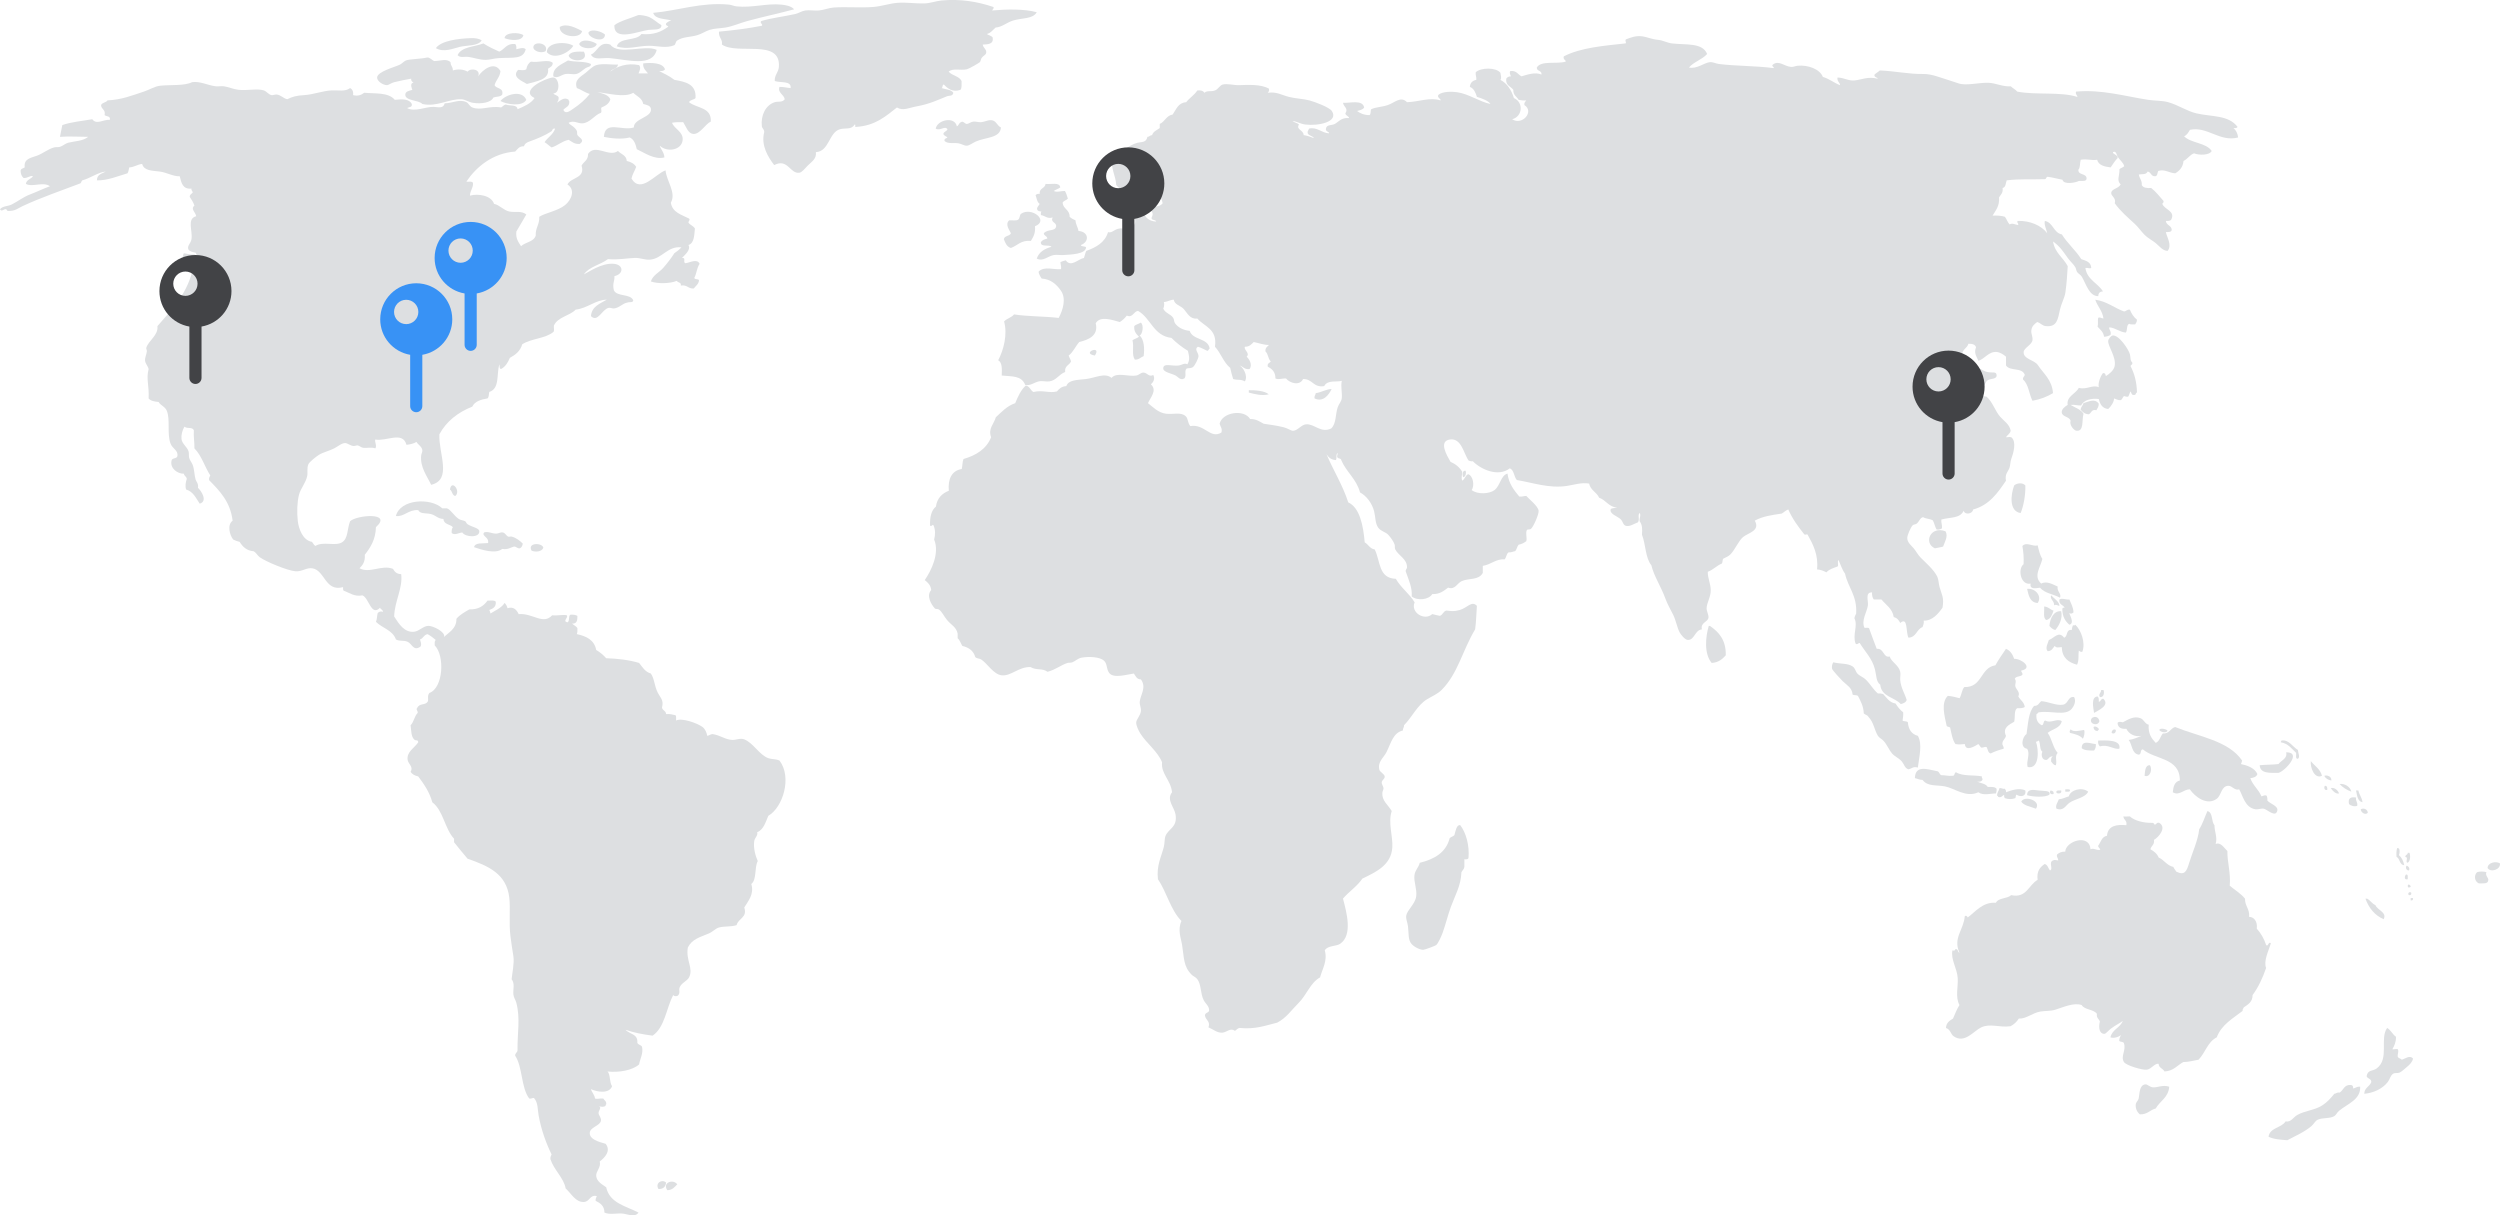 <?xml version="1.0" encoding="utf-8"?>
<!-- Generator: Adobe Illustrator 15.0.0, SVG Export Plug-In . SVG Version: 6.00 Build 0)  -->
<!DOCTYPE svg PUBLIC "-//W3C//DTD SVG 1.1//EN" "http://www.w3.org/Graphics/SVG/1.1/DTD/svg11.dtd">
<svg version="1.1" id="Layer_1" xmlns="http://www.w3.org/2000/svg" xmlns:xlink="http://www.w3.org/1999/xlink" x="0px" y="0px"
	 width="360px" height="175px" viewBox="0 0 360 175" enable-background="new 0 0 360 175" xml:space="preserve">
<g>
	<g>
		<path fill="#DDDFE1" d="M137.281,13.362c-0.309-0.48-1.1-0.479-1.692-0.678c0.216-0.067,0.046-0.518,0.339-0.507
			c0.469,0.525,1.249,1.167,2.369,0.762c0.236-0.243,0.16-0.799,0.17-1.269c-0.343-0.732-1.38-0.767-1.862-1.355
			c0.637-0.542,1.664-0.136,2.622-0.338c0.265-0.057,1.695-0.869,1.861-1.017c0.136-0.121,0.145-0.444,0.253-0.592
			c0.334-0.455,0.662-0.441,0.678-0.848c0.018-0.466-0.438-0.617-0.508-1.101c0.779-0.036,1.589-0.046,1.438-1.014
			c-0.18-0.272-0.586-0.318-0.847-0.509c0.593-0.142,0.869-0.599,1.27-0.932c0.894-0.044,1.6-0.735,2.538-1.016
			c1.309-0.391,2.815-0.188,3.384-1.186c-1.784-0.497-4.378-0.44-6.429-0.253c0.069-0.179,0.347-0.331,0.169-0.509
			c-2.3-0.78-4.771-1.181-7.444-0.931c-0.813,0.075-1.62,0.396-2.451,0.423c-1.306,0.043-2.595-0.185-3.893-0.085
			c-1.15,0.089-2.287,0.498-3.467,0.593c-1.957,0.156-3.88-0.051-5.752,0.085c-0.687,0.049-1.392,0.363-2.115,0.424
			c-0.644,0.053-1.34-0.087-1.945,0c-0.523,0.072-0.955,0.397-1.438,0.507c-1.684,0.381-3.386,0.552-4.907,1.016
			c-0.286,0.266,0.312,0.471,0.085,0.677c-1.956,0.384-4.031,0.649-6.175,0.847c-0.062,0.91,0.561,1.086,0.424,1.861
			c2.268,1.55,8.504-0.921,8.204,3.218c-0.058,0.792-0.662,1.19-0.592,2.032c0.847,0.295,2.413-0.079,2.283,1.014
			c-0.554-0.038-1.004-0.18-1.606-0.169c-0.302,0.846,0.639,1.084,0.76,1.778c-0.367,0.502-0.954,0.271-1.437,0.424
			c-1.336,0.418-2.034,1.922-1.861,3.47c0.055,0.342,0.363,0.427,0.339,0.847c-0.497,1.927,0.58,3.615,1.438,4.738
			c1.98-1.021,2.266,1.31,3.638,1.101c0.372-0.056,0.776-0.61,1.183-1.016c0.618-0.615,1.291-0.979,1.185-1.946
			c1.928-0.103,1.865-2.861,3.469-3.302c0.805-0.219,1.636,0.117,2.114-0.677c0.224-0.026-0.08,0.475,0.253,0.339
			c2.706-0.17,4.222-1.531,5.836-2.793c0.848,0.544,1.743,0.036,2.877-0.169c1.841-0.332,3.044-0.933,4.314-1.439
			C136.712,13.726,137.186,13.899,137.281,13.362z"/>
		<path fill="#DDDFE1" d="M96.681,2.951c-0.318,0.076-0.576,0.215-0.763,0.424c-0.17,0.376,0.497,0.341,0.255,0.508
			c-0.937,0.67-2.031,1.184-3.807,1.016c-0.711,1.066-3.137,0.416-3.552,1.777c1.484,0.549,3.145-0.094,4.651-0.084
			C94.729,6.6,95.961,7,97.104,6.507c0.213-0.154,0.178-0.556,0.423-0.679c0.828-0.55,1.843-0.457,2.876-0.761
			c0.646-0.188,1.192-0.576,1.775-0.763c0.726-0.229,1.438-0.201,2.284-0.338c1.053-0.168,2.067-0.641,3.129-0.931
			c2.358-0.643,4.614-1.112,6.768-1.693c-0.459-0.504-1.26-0.613-1.86-0.677c-2.033-0.214-4.209,0.491-6.428,0.255
			c-0.396-0.042-0.729-0.218-1.101-0.255c-3.953-0.382-7.35,0.876-10.911,1.186C94.347,2.805,95.728,2.664,96.681,2.951z"/>
		<path fill="#DDDFE1" d="M93.381,4.305c0.806-0.097,1.886,0.097,1.861-0.676c-0.605-0.368-1.138-0.895-1.776-1.185
			c-0.328-0.149-1.379-0.351-1.606-0.254c-1.047,0.442-2.639,0.84-3.384,1.438C88.349,6.043,91.988,4.475,93.381,4.305z"/>
		<path fill="#DDDFE1" d="M83.823,4.475c-0.795-0.404-2.205-1.204-3.214-0.592C80.478,5.299,83.579,5.717,83.823,4.475z"/>
		<path fill="#DDDFE1" d="M87.122,4.983c-0.38-0.396-1.85-0.912-2.368-0.339C84.501,5.371,87.07,6.376,87.122,4.983z"/>
		<path fill="#DDDFE1" d="M75.365,5.067c-0.554-0.443-2.653-0.455-2.707,0.424C73.393,5.816,75.189,6.004,75.365,5.067z"/>
		<path fill="#DDDFE1" d="M66.146,6.761c1.108-0.273,2.67-0.095,3.215-0.933c-0.38-0.294-0.99-0.354-1.522-0.337
			c-1.861,0.061-4.299,0.364-5.076,1.438C63.881,7.607,65.32,6.965,66.146,6.761z"/>
		<path fill="#DDDFE1" d="M83.401,6.337c0.259,0.759,2.29,0.862,2.537,0C85.407,5.915,83.768,5.472,83.401,6.337z"/>
		<path fill="#DDDFE1" d="M65.892,7.945c0.412,0.431,0.909,0.167,1.606,0.255c0.658,0.082,1.539,0.428,2.454,0.422
			c0.562-0.002,1.2-0.216,1.859-0.253c2.085-0.12,3.528,0.216,3.892-1.271c-0.291-0.339-0.986-0.094-1.353,0
			c0.027-0.336,0.004-0.624-0.17-0.761c-1.246-0.117-1.504,0.751-2.284,1.101C71.1,7.079,70.31,6.713,69.613,6.252
			C68.315,6.761,66.454,6.704,65.892,7.945z"/>
		<path fill="#DDDFE1" d="M78.578,7.354c0.456-1.173-1.688-1.489-1.775-0.593C76.744,7.362,77.979,7.759,78.578,7.354z"/>
		<path fill="#DDDFE1" d="M82.555,6.592c-1.01-0.671-3.849-0.548-3.807,0.93C79.842,8.723,82.02,7.537,82.555,6.592z"/>
		<path fill="#DDDFE1" d="M85.092,7.861c0.464,0.883,1.665,0.416,2.707,0.508c2.607,0.228,6.132,1.331,6.767-1.185
			c-1.671-0.817-5.506,0.848-6.682-0.764C86.245,5.88,86.077,7.474,85.092,7.861z"/>
		<path fill="#DDDFE1" d="M84.078,7.438c-0.938-0.009-1.929-0.066-2.199,0.593C82.238,9.021,84.916,8.941,84.078,7.438z"/>
		<path fill="#DDDFE1" d="M55.741,12.262c0.197-0.001,0.612-0.322,1.015-0.424c0.954-0.238,1.688-0.37,2.454-0.507
			c-0.036,0.348,0.178,0.441,0.337,0.593c-0.624,0.018-0.185,0.966-0.169,1.016c-0.511,0.145-0.986,0.214-1.015,0.678
			c-0.053,0.919,1.936,0.768,2.453,1.354c2.085,0.48,3.875-0.781,5.667-0.677c0.467,0.026,1.026,0.412,1.607,0.508
			c1.222,0.201,2.624-0.021,2.96-0.762c0.42-0.146,1.048-0.083,1.271-0.423c0.216-1.036-0.852-0.786-1.101-1.355
			c0.198-0.76,0.771-1.146,0.845-2.031c-0.877-1.529-2.608-0.157-3.212,0.762c0.436-0.994-1.052-1.268-1.523-0.677
			c-0.573-0.334-1.396-0.41-2.115-0.169c-0.026-0.664-0.305-0.55-0.338-1.186c-0.573-0.587-1.468-0.17-2.368-0.17
			c-0.21-0.068-0.666-0.591-1.016-0.507c-0.893,0.214-2.544,0.216-3.045,0.423c-0.251,0.104-0.619,0.479-0.847,0.593
			c-0.714,0.358-3.26,0.991-3.298,1.861C54.28,11.686,55.151,12.267,55.741,12.262z"/>
		<path fill="#DDDFE1" d="M79.68,10.992c0.607,0.381,1.116-0.229,1.775-0.338c0.484-0.08,1.029,0.101,1.523,0
			c0.497-0.104,0.927-0.573,1.353-0.847c0.337-0.216,0.795-0.161,0.761-0.593c-0.835-0.434-2.296-0.242-3.299-0.508
			C80.922,9.249,79.533,9.713,79.68,10.992z"/>
		<path fill="#DDDFE1" d="M74.604,10.062c-0.965,1.053,0.586,1.604,1.27,2.03c1.299-0.398,3.274-0.55,3.045-2.2
			c0.291-0.216,0.681-0.335,0.676-0.846c-0.66-0.565-2.032,0.021-3.128-0.169c-0.384,0.21-0.589,0.597-0.679,1.101
			C75.407,10.201,75.12,10.069,74.604,10.062z"/>
		<path fill="#DDDFE1" d="M110.637,109.176c-1.303-0.47-2.146-2.188-3.467-2.709c-0.556-0.218-1.181,0.1-1.692,0.084
			c-1.032-0.029-1.718-0.671-2.875-0.846c-0.312,0.027-0.47,0.208-0.762,0.255c-0.068-0.433-0.289-0.985-0.678-1.271
			c-0.777-0.571-3.002-1.36-3.806-0.932c-0.018-0.265,0.058-0.621-0.084-0.761c-0.413-0.097-0.806-0.213-1.355-0.17
			c-0.021-0.486-0.516-0.498-0.591-0.931c0.28-1.088-0.206-1.366-0.593-2.116c-0.527-1.027-0.469-2.011-1.014-2.794
			c-0.836-0.235-1.212-0.934-1.692-1.523c-1.45-0.438-3.114-0.624-4.736-0.677c-0.408-0.466-0.887-0.862-1.438-1.187
			c-0.269-1.425-1.393-1.99-2.791-2.285c0.088-0.222,0.102-0.52,0.085-0.846c-0.164-0.316-0.539-0.422-0.762-0.677
			c0.688,0.065,0.771-0.472,0.762-1.101c-0.249-0.146-0.591-0.199-1.016-0.17c-0.322,0.186-0.062,0.953-0.423,1.101
			c-0.764-0.188,0.176-0.658-0.085-1.017c-0.521-0.136-1.366,0.086-2.114,0c-1.295,1.434-2.823-0.351-4.821-0.168
			c-0.263-0.573-0.72-1.147-1.607-0.849c-0.076-0.318-0.214-0.575-0.423-0.761c-0.41,0.718-1.525,1.181-2.03,1.521
			c-0.027-0.197-0.102-0.349-0.169-0.506c0.506-0.2,1-0.413,0.931-1.187c-0.185-0.268-0.76-0.144-1.184-0.17
			c-0.542,0.757-1.289,1.307-2.624,1.27c-0.677,0.396-1.375,0.769-1.859,1.355c0.047,1.458-1.237,2.034-1.776,2.624
			c0.252-0.728-1.626-1.637-2.284-1.609c-0.722,0.029-1.306,0.77-2.029,0.848c-1.391,0.15-2.183-1.108-2.877-2.201
			c0.077-2.267,1.26-4.033,1.015-6.093c-0.639-0.009-0.954-0.342-1.184-0.763c-1.625-0.635-3.333,0.714-4.821-0.084
			c0.461-0.443,0.841-0.965,0.762-1.946c0.817-1.043,1.554-2.17,1.606-3.979c2.469-2.204-2.783-1.744-3.721-0.847
			c-0.448,1.117-0.249,2.491-1.185,3.049c-0.969,0.576-2.729-0.191-3.806,0.508c-0.245-0.123-0.327-0.408-0.509-0.593
			c-1.304-0.202-1.903-1.875-2.029-2.964c-0.147-1.271-0.103-2.743,0.169-3.808c0.237-0.926,0.965-1.672,1.184-2.709
			c0.099-0.463-0.074-1.147,0.17-1.691c0.151-0.339,1.112-1.097,1.522-1.355c0.578-0.367,1.526-0.577,2.199-0.932
			c0.604-0.314,1.085-0.781,1.607-0.761c0.295,0.011,0.741,0.396,1.185,0.423c0.201,0.013,0.432-0.117,0.592-0.084
			c0.274,0.058,0.485,0.297,0.761,0.338c0.562,0.084,1.121-0.131,1.776,0.084c0.278-0.368-0.164-1.016,0-1.27
			c1.609,0.303,3.938-1.262,4.483,0.764c0.553-0.068,1.065-0.177,1.437-0.424c0.172,0.36,0.767,0.644,0.847,1.186
			c0.036,0.249-0.142,0.504-0.168,0.762c-0.182,1.68,0.863,3.006,1.437,4.232c3.077-0.732,1.044-4.527,1.185-7.279
			c1.025-1.88,2.66-3.149,4.737-3.979c0.363-0.765,1.237-1.019,2.199-1.185c0.211-0.183,0.174-0.615,0.253-0.933
			c1.512-0.475,1.028-2.492,1.438-3.978c0.1,0.21-0.039,0.66,0.256,0.678c0.628-0.328,0.982-0.932,1.268-1.607
			c0.805-0.436,1.507-0.977,1.775-1.947c1.253-0.835,3.35-0.824,4.484-1.776c0.193-0.146,0.031-0.646,0.084-0.933
			c0.562-1.242,2.244-1.366,3.129-2.285c1.717-0.201,2.871-1.416,4.484-1.438c-0.968,0.582-2.156,0.945-2.285,2.37
			c0.987,0.98,1.574-0.959,2.538-1.187c0.244-0.057,0.56,0.106,0.763,0.086c0.82-0.086,1.243-0.743,1.944-0.847
			c0.262-0.134,0.856,0.068,0.846-0.339c-0.434-0.978-2.347-0.473-2.79-1.438c-0.237-1.052,0.128-1.23,0.083-2.031
			c1.389-0.317,1.332-1.651-0.083-1.777c-1.756-0.157-3.652,1.211-4.314,1.522c0.768-1.12,2.395-1.383,3.468-2.199
			c1.528,0.139,2.828-0.145,3.89-0.17c0.757-0.018,1.436,0.298,2.115,0.254c1.803-0.119,2.556-2.001,4.568-1.777
			c-0.295,0.327-0.644,0.598-1.016,0.846c-0.495,0.777-1.022,1.447-1.606,2.117c-0.571,0.653-1.488,1.035-1.776,1.946
			c0.992,0.364,2.784,0.317,3.722-0.084c0.251,0.329,0.663,0.166,0.591,0.677c0.92-0.159,1.045,0.479,1.861,0.424
			c0.277-0.371,0.697-0.601,0.763-1.186c-0.095-0.245-0.62-0.058-0.679-0.34c0.372-0.732,0.327-1.362,0.763-2.03
			c-0.359-0.79-1.358-0.185-2.031-0.084c-0.446-0.115,0.158-0.817-0.507-0.763c0.411-0.45,1.316-1.161,0.931-1.861
			c0.834-0.267,0.827-1.374,0.93-2.37c-0.208-0.385-0.685-0.501-0.93-0.848c-0.013-0.26,0.298-0.381,0.085-0.593
			c-1.078-0.556-2.401-0.869-2.623-2.283c0.824-1.431-0.623-3.104-0.762-4.656c-1.463,0.5-3.559,3.418-4.904,1.184
			c0.135-0.654,0.477-1.101,0.676-1.69c-0.278-0.457-0.758-0.71-1.354-0.848c-0.059-0.844-0.837-0.966-1.269-1.438
			c-1.304,0.967-3.249-1.115-4.312,0.424c0.051,0.925-0.641,1.107-0.932,1.691c0.592,1.844-1.548,1.658-2.029,2.709
			c1.179,0.75,0.59,2.209-0.339,2.962c-1.06,0.861-2.911,1.143-3.721,1.693c0.057,1.129-0.571,1.574-0.509,2.708
			c-0.293,0.92-1.497,0.928-2.114,1.523c-0.357-0.573-0.79-1.07-0.676-2.115c0.502-0.795,0.943-1.651,1.437-2.455
			c-0.733-0.579-1.646-0.252-2.452-0.423c-0.839-0.178-1.404-0.952-2.198-1.101c-0.386-1.21-2.287-1.522-3.47-1.185
			c0.015-0.722,0.558-1.263,0.424-1.862c-0.18-0.279-0.778-0.065-0.93-0.17c1.4-2.083,3.756-4.084,7.02-4.316
			c0.341-0.338,0.561-0.792,1.27-0.761c0.093-0.402,0.492-0.584,0.761-0.678c1.06-0.375,2.248-0.868,3.13-1.438
			c0.239-0.099,0.152-0.522,0.591-0.423c-0.29,0.866-1.062,1.249-1.521,1.947c0.372,0.221,0.654,0.531,1.015,0.762
			c0.903-0.281,1.474-0.896,2.454-1.101c0.467,0.266,0.812,0.653,1.606,0.592c0.792-0.6-0.054-0.845-0.338-1.27
			c-0.102-0.15-0.008-0.409-0.085-0.592c-0.271-0.637-1.074-0.883-1.184-1.186c0.734-0.39,1.309,0.108,1.944,0.086
			c1.122-0.042,1.744-1.182,2.707-1.523c0.191-0.272-0.074-0.562,0.085-0.762c0.572-0.246,1.104-0.533,1.269-1.185
			c-0.297-0.661-1.103-0.815-1.861-1.017c1.49,0.123,3.868,0.857,5.16,0.085c0.508,0.508,1.281,0.75,1.437,1.608
			c0.532,0.151,1.021,0.232,1.102,0.677c0.229,1.278-2.492,1.396-2.454,2.708c-1.721,0.55-4.171-1.09-4.313,1.355
			c0.964,0.212,2.554,0.395,3.722,0.085c0.622,0.279,0.846,0.958,1.016,1.691c1.11,0.513,2.543,1.554,3.976,1.185
			c-0.018-0.717-0.607-1.309-0.676-1.692c1.069,1.005,3.123,0.646,3.298-0.762c0.154-1.256-1.199-1.617-1.523-2.539
			c0.476-0.09,1.028-0.1,1.607-0.085c0.432,0.664,0.688,1.624,1.438,1.693c0.981,0.091,1.736-1.419,2.536-1.778
			c0.132-2.104-2.049-1.897-3.128-2.791c0.143-0.365,0.693-0.322,0.929-0.593c0.136-2.027-1.441-2.339-3.044-2.624
			c-0.646-0.511-1.435-0.88-2.198-1.271c0.402,0.037,0.719-0.014,0.845-0.253c-0.314-0.967-2.005-0.97-3.131-0.847
			c-0.112,0.762,0.546,1.203,0.678,1.438c-0.45,0-0.902,0-1.354,0c0.149-0.381,0.39-0.79,0.085-1.186
			c-1.727-0.369-3.234,0.202-4.145,0.932c0.254-0.452,1.042-0.368,1.099-1.016c-0.91,0.053-2.168-0.202-3.129,0.084
			c-0.536,0.161-1.129,0.791-1.522,1.101c-0.766,0.603-1.688,1.032-1.269,2.2c0.665,0.238,1.151,0.652,1.86,0.848
			c-0.616,0.787-1.481,1.535-2.368,2.115c-0.362,0.238-1.136,0.924-1.438,0.169c0.319-0.384,0.957-0.452,0.846-1.27
			c-0.065-0.019-0.098-0.071-0.084-0.169c-0.657-0.493-1.248,0.18-1.692,0.424c0.136-0.203,0.278-0.399,0.254-0.762
			c-0.105-0.347-0.601-0.303-0.761-0.592c1.072,0.018,0.878-2.354-0.086-2.287c-1.191,0.147-4.79,1.909-2.621,2.964
			c-0.546,0.808-1.509,1.198-2.452,1.606c-0.067-0.722-1.146-0.434-1.693-0.677c-0.308,0.059-0.434,0.3-0.675,0.424
			c-1.667-0.291-2.895,0.495-4.146,0c-0.398-0.156-0.531-0.612-0.846-0.761c-1.03-0.486-1.959,0.149-3.13,0.168
			c-0.211,0.823-0.951,0.527-1.606,0.509c-1.146-0.033-2.737,0.79-3.808,0.169c0.27-0.153,0.769-0.078,0.677-0.593
			c-0.394-0.749-1.387-0.692-2.453-0.593c-0.926-1.114-2.878-0.862-4.399-1.016c-0.417,0.314-0.895,0.528-1.606,0.339
			c0.078-0.557-0.124-0.836-0.422-1.017c-0.699,0.552-1.672,0.288-2.708,0.34c-1.206,0.06-2.639,0.605-3.89,0.677
			c-1.186,0.066-1.722,0.238-2.454,0.593c-0.539-0.097-0.921-0.613-1.521-0.677c-0.235-0.025-0.536,0.129-0.761,0.084
			c-0.424-0.084-0.68-0.537-1.102-0.677c-0.909-0.304-2.389,0.056-3.635-0.085c-0.754-0.085-1.471-0.421-2.116-0.508
			c-0.393-0.053-0.788,0.05-1.183,0c-1.142-0.143-2.249-0.759-3.384-0.594c-1.113,0.557-3.095,0.356-4.569,0.51
			c-0.843,0.086-1.542,0.574-2.368,0.845c-1.833,0.604-3.186,1.161-5.244,1.27c-0.207,0.33-0.781,0.292-0.931,0.677
			c0.019,0.632,0.684,0.615,0.509,1.44c0.245,0.232,0.87,0.089,0.761,0.677c-1.019-0.052-1.911,0.769-2.538-0.084
			c-1.454,0.267-3.052,0.388-4.312,0.846c-0.091,0.588-0.251,1.104-0.339,1.693c1.203-0.1,2.962-0.002,4.061,0
			c-0.807,0.641-1.824,0.584-2.877,0.847c-0.396,0.098-0.782,0.47-1.184,0.592c-0.265,0.08-0.553,0.006-0.847,0.085
			c-0.861,0.231-1.649,0.898-2.452,1.185c-0.973,0.349-1.93,0.452-1.777,1.693c-0.212,0.153-0.578,0.153-0.591,0.507
			c0.01,0.471,0.173,0.786,0.423,1.016c0.548,0.067,0.991-0.416,1.353-0.253c-0.273,0.431-0.934,0.474-1.016,1.1
			c0.923,0.537,2.458-0.371,3.47,0.34c-1.017,0.373-1.918,0.819-2.877,1.185c-0.987,0.375-1.707,0.972-2.621,1.438
			C1.137,29.728,0.447,29.628,0,30.121c0.21,0.453,0.578-0.062,0.847,0c0.186,0.044,0.079,0.246,0.337,0.254
			c1,0.033,1.377-0.369,2.031-0.677c2.618-1.233,5.797-2.309,8.374-3.301c0.124-0.101,0.131-0.319,0.253-0.423
			c1.182-0.314,2.271-1.17,3.383-1.27c-0.545,0.3-1.278,0.412-1.269,1.27c1.506,0.035,3.046-0.62,4.398-1.017
			c0.167-0.199,0.167-0.566,0.254-0.846c0.745-0.044,1.155-0.426,1.861-0.508c0.268,1.006,1.417,0.957,2.537,1.101
			c0.994,0.126,1.973,0.728,2.876,0.677c0.229,0.928,0.406,1.905,1.692,1.777c-0.057,0.31,0.183,0.324,0.169,0.592
			c-0.174,0.165-0.413,0.265-0.424,0.593c0.253,0.396,0.523,0.776,0.678,1.27c-0.608,0.479,0.186,0.967,0.254,1.523
			c-1.381,0.36-0.485,2.085-0.677,3.302c-0.105,0.66-0.7,0.97-0.424,1.523c0.221,0.259,0.604,0.356,1.016,0.423
			c0.353,0.917,1.451,1.538,1.354,2.623c-0.681-0.615-0.762-1.833-1.522-2.369c-0.646,0.082-1.014-0.113-1.524-0.17
			c-0.606,1.263,0.703,1.982,1.187,2.71c-0.894,3.365-3.019,5.5-4.991,7.786c0.157,1.331-1.298,2.068-1.607,3.131
			c-0.04,0.139,0.11,0.3,0.085,0.51c-0.06,0.492-0.312,0.922-0.255,1.354c0.062,0.447,0.413,0.749,0.509,1.185
			c-0.379,1.438,0.096,2.371,0,4.232c0.293,0.354,0.843,0.454,1.438,0.508c0.271,0.504,0.93,0.646,1.183,1.271
			c0.511,1.257,0.022,3.233,0.509,4.655c0.289,0.849,1.146,0.982,1.015,1.861c-0.077,0.431-0.8,0.216-0.847,0.677
			c-0.245,1.104,0.88,1.892,1.775,1.863c0.05,0.346,0.392,0.4,0.424,0.761c-0.144,0.357-0.283,1.097-0.084,1.524
			c1.027,0.297,1.404,1.247,1.946,2.031c1.204-0.354,0.214-1.862-0.255-2.286c0.096-0.64-0.234-0.838-0.338-1.184
			c-0.193-0.644-0.164-1.431-0.423-2.117c-0.14-0.365-0.417-0.65-0.508-1.016c-0.075-0.298,0.007-0.649-0.085-0.931
			c-0.22-0.678-0.937-1.073-1.015-1.777c-0.063-0.568,0.115-1.264,0.424-1.778c0.438,0.362,1.09-0.013,1.353,0.509
			c-0.063,0.967,0.104,1.703,0.085,2.623c1.032,1.028,1.475,2.644,2.283,3.895c-0.097,0.186-0.219,0.345-0.169,0.677
			c1.523,1.551,3.051,3.099,3.384,5.841c-0.811,0.574-0.438,2.07,0.084,2.708c0.273,0.15,0.593,0.255,0.932,0.339
			c0.427,0.698,0.99,1.266,2.029,1.354c0.328,0.185,0.555,0.634,0.846,0.846c0.853,0.628,3.997,1.942,5.159,2.033
			c0.979,0.076,1.584-0.574,2.454-0.424c1.79,0.309,1.821,3.412,4.398,2.708c-0.011,0.209-0.013,0.408,0.084,0.509
			c0.865,0.31,1.539,0.903,2.706,0.677c0.949,0.356,1.26,3.101,2.537,1.777c0.081,0.259,0.412,0.265,0.424,0.593
			c-0.37-0.119-0.522-0.024-0.761,0.168c-0.11,0.399-0.087,0.932-0.255,1.271c0.9,0.905,2.413,1.195,2.877,2.538
			c0.574,0.317,1.083,0.065,1.69,0.339c0.651,0.291,0.837,1.422,1.861,0.677c0.187-0.35-0.002-0.694-0.084-1.016
			c0.478-0.144,0.557-0.685,1.1-0.763c0.433,0.242,0.82,0.533,1.184,0.848c-0.216,0.094-0.166,0.455-0.168,0.762
			c1.483,1.496,1.239,6.137-0.762,6.856c-0.371,0.438-0.061,0.981-0.254,1.27c-0.377,0.554-1.193,0.144-1.522,0.931
			c-0.22,0.144,0.164,0.395,0.084,0.678c-0.468,0.463-0.548,1.314-1.014,1.777c0.102,0.742,0.07,1.623,0.507,2.03
			c0.238,0.285,0.566-0.044,0.592,0.425c-0.542,0.813-1.697,1.357-1.523,2.539c0.085,0.565,0.872,1.002,0.425,1.692
			c0.217,0.374,0.612,0.569,1.099,0.677c0.818,1.1,1.615,2.221,2.029,3.725c1.591,1.201,1.781,3.806,3.131,5.248
			c0,0.17,0,0.339,0,0.508c0.633,0.806,1.288,1.589,1.945,2.369c3.052,1.058,5.603,2.197,6.005,5.588
			c0.187,1.566-0.068,3.684,0.17,5.587c0.124,0.987,0.292,2.059,0.423,2.876c0.158,1.003-0.195,2.554-0.254,3.302
			c0.507,0.658,0.176,1.472,0.254,2.201c0.047,0.45,0.319,0.793,0.423,1.185c0.602,2.31,0.134,4.334,0.17,6.856
			c-0.029,0.337-0.353,0.383-0.34,0.761c1.09,1.646,0.844,4.631,2.03,6.18c0.319,0.063,0.405-0.104,0.678-0.086
			c0.61,0.694,0.507,1.607,0.676,2.541c0.368,2.043,1.089,4.027,1.86,5.586c-0.075,0.207-0.197,0.365-0.168,0.678
			c0.514,1.594,1.917,2.678,2.198,4.231c0.805,0.718,1.437,2.011,2.623,1.945c0.874-0.047,0.865-1.104,1.86-0.847
			c-0.076,0.209-0.197,0.367-0.169,0.679c0.657,0.329,1.264,0.709,1.268,1.692c0.797,0.379,1.875,0.018,2.792,0.168
			c0.663,0.108,1.645,0.537,2.114-0.168c-1.82-0.942-4.167-1.36-4.651-3.641c-0.639-0.445-1.358-0.841-1.438-1.607
			c-0.074-0.715,0.726-1.219,0.508-2.116c0.681-0.502,1.681-1.515,0.845-2.539c-1.082-0.304-2.268-0.642-2.283-1.522
			c-0.015-0.877,1.445-1.029,1.607-1.777c0.093-0.426-0.313-0.769-0.339-1.102c-0.03-0.419,0.482-0.738,0.085-1.016
			c0.266,0.113,0.778,0.148,0.93-0.083c0.02-0.065,0.003-0.169,0.086-0.171c0.066-0.488-0.278-0.569-0.424-0.846
			c-0.528-0.054-0.8,0.119-1.185,0c-0.079-0.569-0.444-0.854-0.592-1.355c0.96,0.448,2.646,0.684,3.046-0.422
			c-0.396-0.514-0.229-1.805-0.676-2.116c1.706,0.176,3.603-0.169,4.566-1.017c0.144-0.844,0.636-1.598,0.422-2.539
			c-0.131-0.291-0.577-0.268-0.676-0.592c0.114-1.301-1.157-1.213-1.691-1.862c1.163,0.415,2.488,0.669,3.892,0.847
			c1.749-1.183,1.963-3.902,2.959-5.841c0.154,0.188,0.428,0.2,0.678,0.084c0.413-0.427,0.087-0.754,0.254-1.185
			c0.25-0.648,1.099-0.944,1.354-1.439c0.68-1.316-0.498-2.461-0.17-4.316c0.624-1.219,1.692-1.455,3.045-2.029
			c0.535-0.229,0.96-0.721,1.438-0.848c0.819-0.217,1.682-0.064,2.539-0.339c0.224-0.989,1.598-1.086,1.1-2.538
			c0.564-0.939,1.465-1.918,1.014-3.387c0.809-0.604,0.428-2.395,0.932-3.301c-0.325-0.719-0.661-1.881-0.509-2.878
			c0.077-0.502,0.566-0.79,0.424-1.271c0.935-0.39,1.204-1.446,1.606-2.368c2.098-1.215,3.446-5.541,1.607-7.957
			C111.671,109.264,111.146,109.359,110.637,109.176z"/>
		<path fill="#DDDFE1" d="M72.065,14.547c0.912,0.5,3.152,0.851,3.722-0.169C75.179,12.88,72.797,13.6,72.065,14.547z"/>
		<path fill="#DDDFE1" d="M136.012,20.303c0.513,0.464,1.312,0.212,2.03,0.339c0.425,0.074,0.797,0.356,1.185,0.338
			c0.357-0.016,0.838-0.396,1.27-0.592c1.426-0.646,3.544-0.477,3.636-2.032c-0.526-0.25-0.642-0.862-1.184-1.015
			c-0.561-0.158-1.027,0.189-1.69,0.253c-0.331,0.032-0.756-0.124-1.102-0.085c-0.368,0.044-0.722,0.345-0.93,0.34
			c-0.31-0.006-0.531-0.498-0.846-0.255c-0.298,0.098-0.311,0.481-0.593,0.594c-0.333-1.521-2.86-0.896-3.045,0.338
			c0.645,0.377,1.322-0.479,1.692,0.084c-0.095,0.329-0.534,0.313-0.593,0.678c0.093,0.274,0.415,0.319,0.593,0.509
			C136.283,19.953,135.933,19.913,136.012,20.303z"/>
		<path fill="#DDDFE1" d="M149.124,28.089c0.155,0.466,0.215,1.028,0.591,1.271c-0.124,0.249-0.507,0.572-0.338,0.846
			c0.077,0.206,0.34,0.225,0.592,0.255c-0.098,0.101-0.096,0.299-0.085,0.509c0.627,0.092,0.951,0.597,1.692,0.337
			c-0.339,0.75,0.564,0.681,0.508,1.271c-0.077,0.783-1.263,0.372-1.776,1.016c0.027,0.396,0.479,0.365,0.508,0.762
			c-0.39,0.091-0.745,0.214-0.932,0.508c-0.071,0.806,1.186,0.281,1.523,0.677c-0.991,0.277-1.796,0.743-2.114,1.693
			c0.904,0.475,1.583-0.356,2.452-0.508c0.41-0.071,0.928,0.026,1.354,0c1.071-0.068,3.223-0.109,3.298-1.101
			c-0.145-0.222-0.675-0.057-0.76-0.338c1.276-0.465,1.161-1.922-0.339-2.032c-0.08-0.568-0.396-0.901-0.423-1.523
			c-0.312-0.14-0.613-0.29-0.847-0.508c0.026-1.042-0.925-1.105-1.015-2.03c0.15-0.302,0.554-0.352,0.762-0.593
			c-0.131-0.378-0.229-0.787-0.424-1.101c-0.507-0.026-1.164,0.241-1.606,0c0.274-0.206,0.656-0.303,0.931-0.509
			c-0.069-0.805-1.33-0.418-2.114-0.508c-0.077,0.686-0.946,0.578-0.847,1.44C149.407,27.866,149.266,27.978,149.124,28.089z"/>
		<path fill="#DDDFE1" d="M147.009,30.798c-0.205,0.219-0.144,0.702-0.423,0.848c-0.278,0.172-0.856,0.045-1.27,0.084
			c-0.622,0.589,0.029,1.36,0.254,1.862c-0.175,0.446-0.927,0.312-1.015,0.847c0.205,0.557,0.427,1.097,1.015,1.27
			c0.955-0.342,1.439-1.157,2.876-1.016c0.342-0.562,0.69-1.115,0.592-2.116C151.122,31.773,148.542,29.724,147.009,30.798z"/>
		<path fill="#DDDFE1" d="M306.112,47.896c0.275-0.318,0.054-1.131,0.508-1.271c0.16,0.15,0.559,0.062,0.846,0.086
			c0.124-0.188,0.258-0.364,0.254-0.678c-0.462-0.357-0.779-0.856-1.016-1.439c-0.428-0.062-0.501,0.232-0.845,0.255
			c-1.433-0.515-2.443-1.449-4.146-1.693c0.325,0.974,1.029,1.566,1.186,2.709c-0.271-0.013-0.562-0.261-0.76-0.086
			c-0.101,0.344,0.034,0.792-0.084,1.27c0.375,0.414,0.838,0.741,0.93,1.44c0.39-0.006,0.673-0.117,0.929-0.256
			c0.17-0.567-0.313-0.826-0.168-1.101C304.688,47.233,305.175,47.791,306.112,47.896z"/>
		<path fill="#DDDFE1" d="M163.419,51.789c0.615,0.024,0.834-0.349,1.267-0.507c0.153-1.038,0.066-2.465-0.592-2.964
			c0.454-0.162,0.653-1.562,0.17-1.862c-0.282,0.199-0.708,0.252-0.931,0.509c-0.067,0.8,0.32,1.146,0.678,1.524
			c-0.248,0.23-0.659,0.299-0.932,0.507C163.324,49.969,162.923,51.068,163.419,51.789z"/>
		<path fill="#DDDFE1" d="M296.893,59.407c0.08,0.64,1.112,0.576,1.271,1.185c-0.214,0.604,0.493,1.405,0.846,1.438
			c1.123,0.11,0.74-1.49,1.017-2.454c-0.401-0.644-1.222-0.867-1.861-1.27c0.6-0.065,0.966,0.105,1.521,0.085
			c0.353-0.809,1.496-1.069,2.537-0.932c0.18,0.752,0.51,1.352,1.354,1.439c0.407-0.354,0.848-1.03,0.847-1.523
			c0.297,0.096,0.526,0.262,0.93,0.254c0.274-0.092,0.287-0.446,0.508-0.593c0.197,0.026,0.316,0.134,0.592,0.083
			c0.156-0.209,0.205-0.527,0.34-0.761c0.155,0.184,0.102,0.575,0.506,0.508c0.318,0.064,0.187-0.322,0.424-0.338
			c-0.035-1.544-0.385-2.775-0.93-3.81c0.047-0.206,0.326-0.18,0.252-0.507c-0.349-0.361-0.209-0.666-0.338-1.186
			c-0.164-0.673-1.607-2.886-2.536-2.709c-0.142,0.026-0.56,0.447-0.593,0.763c-0.08,0.76,1.193,2.324,0.93,3.639
			c-0.126,0.631-0.806,1.174-1.269,1.44c-0.048-0.235-0.089-0.476-0.423-0.424c-0.394,0.5-0.736,1.498-0.592,2.03
			c-0.916-0.417-1.744,0.407-2.877,0.085c-0.437,0.865-1.811,1.229-1.605,2.455C297.281,58.587,296.838,58.958,296.893,59.407z"/>
		<path fill="#DDDFE1" d="M157.666,51.197C158.732,49.566,155.581,50.856,157.666,51.197L157.666,51.197z"/>
		<path fill="#DDDFE1" d="M191.754,56.022c-0.673-0.024-1.472,0.479-2.284,0.592c-0.026,0.281-0.245,0.375-0.168,0.762
			C190.549,57.978,191.368,56.831,191.754,56.022z"/>
		<path fill="#DDDFE1" d="M182.703,56.783c-0.581-0.523-2.035-0.607-2.875-0.593c0,0.112,0,0.226,0,0.339
			C180.614,56.736,181.729,57.043,182.703,56.783z"/>
		<path fill="#DDDFE1" d="M301.883,59.069c0.151-0.273,0.346-0.504,0.34-0.933c-0.548-0.806-1.41-0.318-2.199-0.084
			c-0.095,0.358-0.366,0.537-0.424,0.931c0.28,0.341,0.598,0.645,1.185,0.677C301.176,59.488,301.148,58.897,301.883,59.069z"/>
		<path fill="#DDDFE1" d="M210.701,68.717c0.367-0.029,0.468-0.672,0.338-0.931C210.562,67.708,210.549,68.438,210.701,68.717z"/>
		<path fill="#DDDFE1" d="M290.042,69.903c-0.517,1.363-0.745,3.729,0.931,3.977c0.416-1.002,0.721-2.596,0.676-3.977
			C291.25,69.46,290.462,69.539,290.042,69.903z"/>
		<path fill="#DDDFE1" d="M65.553,71.426c0.874-0.682-0.528-2.482-0.76-0.931C65.139,70.712,65.09,71.324,65.553,71.426z"/>
		<path fill="#DDDFE1" d="M65.046,76.758c0.427,0.369,1.012-0.034,1.522-0.084c0.419,0.69,2.505,0.819,2.453-0.17
			c-0.025-0.485-1.003-0.574-1.691-1.015c-0.181-0.115-0.213-0.355-0.338-0.425c-0.302-0.161-0.655-0.149-0.931-0.337
			c-0.755-0.515-1.102-1.3-1.692-1.524c-0.226,0-0.451,0-0.677,0c-1.65-1.577-6.074-1.354-6.682,1.101
			c1.179,0.16,1.804-0.956,3.214-0.846c0.269,0.509,0.88,0.433,1.522,0.507c0.961,0.11,1.19,0.741,2.114,0.763
			c0.028,0.818,0.957,0.735,1.354,1.184C65.069,76.104,65.011,76.385,65.046,76.758z"/>
		<path fill="#DDDFE1" d="M278.623,78.959c0.384-0.095,0.824-0.135,1.184-0.254c0.203-0.604,0.782-1.485,0.338-2.201
			C277.969,75.681,276.945,78.203,278.623,78.959z"/>
		<path fill="#DDDFE1" d="M72.321,79.043c0.811,0.137,1.162-0.19,1.689-0.338c0.378-0.01,0.438,0.296,0.847,0.254
			c0.252-0.114,0.374-0.359,0.423-0.678c-0.359-0.37-0.945-0.851-1.606-1.015c-0.126-0.032-0.385,0.06-0.509,0
			c-0.301-0.146-0.394-0.521-0.761-0.593c-0.349-0.067-0.587,0.158-0.93,0.169c-0.631,0.02-1.187-0.375-1.777-0.169
			c-0.004,0.108-0.107,0.117-0.084,0.254c0.18,0.469,0.774,0.523,0.677,1.271c-0.774,0.099-1.871-0.122-2.029,0.593
			C69.346,79.161,71.348,79.831,72.321,79.043z"/>
		<path fill="#DDDFE1" d="M76.55,79.298c0.569,0.235,1.484,0.163,1.691-0.424C78.104,78.126,75.88,78.101,76.55,79.298z"/>
		<path fill="#DDDFE1" d="M293.425,78.535c-0.694,0.229-1.604-0.559-2.198,0.086c0.133,0.797,0.223,1.64,0.17,2.623
			c-0.881,0.687-0.431,3.086,1.015,2.793c-0.171,0.904,0.769,0.66,1.354,0.593c0.717,0.829,1.816,0.872,2.875,1.44
			c0.258-0.591-0.471-0.871-0.338-1.609c-0.648-0.267-1.537-0.863-2.369-0.424c-1.181-1.05-0.101-2.354,0.168-3.554
			C293.749,79.961,293.594,79.243,293.425,78.535z"/>
		<path fill="#DDDFE1" d="M291.902,84.799c0.224,0.961,0.406,1.965,1.521,2.032C294.094,85.882,293.129,84.664,291.902,84.799z"/>
		<path fill="#DDDFE1" d="M295.37,85.73c-0.244,0.549,0.481,0.799,0.423,1.438c0.311-0.174,0.468,0.025,0.762,0.086
			C296.573,86.659,295.773,86.182,295.37,85.73z"/>
		<path fill="#DDDFE1" d="M297.314,87.508c-0.222-0.023-0.362,0.03-0.338,0.253c0.01,1.063,0.439,1.706,1.016,2.201
			c0.826-0.228-0.039-1.479,0-1.692c0.183,0.184,0.473,0.043,0.592-0.084c-0.035-0.783-0.366-1.271-0.592-1.861
			c-0.514,0.062-1.018-0.244-1.438,0C296.443,87.081,297.094,87.081,297.314,87.508z"/>
		<path fill="#DDDFE1" d="M294.693,89.285c0.629-0.16,0.802-0.777,1.017-1.354c-0.503-0.149-0.733-0.564-1.354-0.593
			C294.418,88.038,294.15,89.066,294.693,89.285z"/>
		<path fill="#DDDFE1" d="M295.116,90.131c0.221,0.262,0.465,0.495,0.846,0.594c0.521-0.613,1.093-1.609,0.847-2.709
			C295.771,87.917,295.203,89,295.116,90.131z"/>
		<path fill="#DDDFE1" d="M295.878,93.009c0.231,0.331,0.541,0.209,1.015,0.17c0.045,1.537,0.951,2.208,2.199,2.539
			c0.314-0.608,0.156-1.347,0.254-2.032c0.15,0.076,0.215,0.236,0.51,0.17c0.494-1.302-0.18-3.137-1.017-3.894
			c-0.016,0.125-0.205,0.078-0.34,0.085c-0.082,0.199-0.146,0.416-0.169,0.678c-0.877-0.146-0.523,0.94-1.1,1.102
			c-0.78-1.014-1.379,0.029-2.199,0.338c-0.111,0.452-0.58,1.158-0.168,1.607C295.45,93.766,295.609,93.334,295.878,93.009z"/>
		<path fill="#DDDFE1" d="M246.227,90.131c-0.057,0-0.113,0-0.168,0c-0.457,1.576-0.705,3.985,0.422,5.333
			c0.98-0.062,1.543-0.546,2.03-1.1C248.557,92.145,247.514,91.018,246.227,90.131z"/>
		<path fill="#DDDFE1" d="M280.822,104.773c0.193,0.851,0.322,1.765,0.762,2.371c0.533,0.092,0.796,0.043,1.354,0
			c0.101,1.185,1.51,0.252,1.944,0c0.164,0.146,0.241,0.379,0.422,0.508c0.328,0.045,0.413-0.15,0.763-0.086
			c0.193,0.314,0.178,0.84,0.593,0.933c0.604-0.312,1.31-0.535,1.86-0.678c0.072-0.41-0.242-0.436-0.168-0.847
			c0.066-0.438,0.424-0.591,0.506-1.016c-0.535-1.171,0.483-1.614,1.186-2.032c0.166-0.624-0.053-1.632,0.423-1.946
			c0.447,0.023,0.843-0.004,1.099-0.17c-0.086-0.729-0.646-0.987-0.931-1.522c0.317-0.604-0.312-0.988-0.423-1.438
			c-0.088-0.365,0.218-0.723-0.083-1.102c0.147-0.415,0.854-0.271,1.099-0.591c0.058-0.312-0.184-0.325-0.17-0.593
			c1.771-0.354,0.067-1.725-1.014-1.692c-0.23-0.646-0.557-1.19-1.186-1.44c-0.524,0.773-1.06,1.537-1.521,2.37
			c-2.204,0.335-1.854,3.224-4.482,3.134c-0.355,0.405-0.384,1.14-0.678,1.606c-0.535-0.142-1.068-0.284-1.691-0.338
			c-1.012,0.979-0.482,2.86-0.168,4.315C280.405,104.686,280.703,104.638,280.822,104.773z"/>
		<path fill="#DDDFE1" d="M276.171,105.96c-0.894-0.235-1.354-0.903-1.438-1.948c-0.14-0.199-0.582-0.094-0.762-0.253
			c0.036-0.388,0.129-0.717,0.086-1.185c-0.449-0.342-0.797-0.785-1.102-1.271c-0.903-0.14-1.264-0.823-1.776-1.354
			c-0.21-0.072-0.452-0.111-0.761-0.086c-0.669-0.552-1.077-1.362-1.777-2.03c-0.338-0.324-0.873-0.501-1.184-0.848
			c-0.275-0.31-0.3-0.762-0.676-1.016c-0.719-0.486-1.747-0.334-2.792-0.594c-0.185,0.296-0.229,0.648-0.169,0.932
			c0.046,0.219,1.251,1.51,1.521,1.777c0.611,0.604,1.34,0.909,1.438,1.946c0.198,0.11,0.585,0.036,0.761,0.17
			c0.382,0.745,0.797,1.459,0.845,2.538c0.199,0.197,0.564,0.227,0.679,0.509c0.748,0.743,0.838,1.868,1.354,2.709
			c0.193,0.313,0.564,0.442,0.846,0.762c0.467,0.526,0.786,1.318,1.185,1.777c0.403,0.461,1.041,0.699,1.438,1.185
			c0.333,0.408,0.377,0.928,0.93,1.102c0.562-0.123,0.631-0.444,1.354-0.254C276.368,108.938,276.85,107.137,276.171,105.96z"/>
		<path fill="#DDDFE1" d="M302.393,100.374c0.567,0.095,0.666-0.655,0.506-1.017c-0.112,0-0.226,0-0.338,0
			C302.596,99.768,302.09,99.967,302.393,100.374z"/>
		<path fill="#DDDFE1" d="M302.898,100.628c-0.414-0.048-0.327,0.405-0.678,0.423c0.027-0.338,0.006-0.626-0.168-0.763
			c-0.994,0.073-0.607,1.639-0.509,2.37C302.217,102.259,303.83,101.577,302.898,100.628z"/>
		<path fill="#DDDFE1" d="M296.302,108.414c-0.692-0.747-0.821-2.057-1.438-2.878c0.672-0.568,1.819-0.662,2.028-1.692
			c-0.722-0.464-1.543,0.391-2.367-0.085c-0.349,0.048-0.162,0.63-0.508,0.677c-0.515-0.273-0.867-0.711-0.763-1.606
			c0.175-0.025,0.168-0.229,0.339-0.254c1.799-0.287,3.789,0.584,4.736-0.509c0.265-0.306,0.697-1.064,0.339-1.691
			c-0.926-0.132-0.787,0.966-1.606,1.1c-0.965,0.158-2.051-0.435-3.129-0.508c-0.322,0.243-0.42,0.71-1.016,0.678
			c-0.831,0.89-0.864,2.578-1.1,4.062c-0.594,0.366-0.973,1.946,0.084,2.116c0.51,0.736-0.18,1.869,0.084,2.625
			c1.726,0.383,1.611-2.586,1.185-3.641c0.211,0.014,0.263-0.134,0.423-0.169c0.258,0.447,0.088,1.323,0.508,1.606
			c-0.236,0.516-0.021,1.244,0.594,1.186c0.356-0.121,0.39-0.568,0.93-0.508c-0.248,0.091-0.298,0.38-0.254,0.762
			c0.211,0.185,0.293,0.498,0.677,0.508C296.243,109.477,295.838,108.938,296.302,108.414z"/>
		<path fill="#DDDFE1" d="M302.307,103.844c-0.143-0.968-1.416-0.656-1.185,0.084C301.248,104.331,302.163,104.516,302.307,103.844z
			"/>
		<path fill="#DDDFE1" d="M313.218,104.689c-0.701,0.201-0.813,0.99-1.776,0.932c-0.357,0.432-0.454,1.124-1.016,1.354
			c-0.594-0.617-1.114-1.31-1.015-2.623c-0.52-0.08-0.679-0.742-1.185-0.933c-0.97-0.36-1.792,0.206-2.537,0.593
			c-0.312-0.055-0.58-0.154-0.763,0.088c0.041,0.663,0.505,0.905,1.271,0.846c0.329,0.717,1.204,1.233,2.199,1.016
			c-0.599,0.221-1.135,0.501-1.86,0.591c0.516,0.671,0.416,1.955,1.437,2.117c0.437-0.015,0.164-0.737,0.595-0.762
			c1.76,1.509,5.358,1.181,5.327,4.485c-0.742,0.157-0.941,0.862-1.015,1.693c0.935,0.566,1.542-0.428,2.453-0.424
			c0.711,1.045,2.463,2.421,3.89,1.354c0.672-0.5,0.629-1.873,1.692-1.86c0.517,0.005,0.88,0.724,1.522,0.508
			c0.543,0.896,0.807,2.646,2.368,2.877c0.353,0.053,0.798-0.163,1.186-0.084c0.481,0.098,1.726,1.354,1.943,0.254
			c0.136-0.676-1.1-0.983-1.438-1.438c0.037-0.291-0.033-0.474-0.084-0.679c-0.312-0.174-0.467,0.023-0.762,0.085
			c-0.405-1.005-1.246-1.574-1.606-2.623c0.479-0.056,0.888-0.184,1.016-0.593c-0.377-0.889-1.526-1.276-2.368-1.438
			c0.067-0.157,0.141-0.311,0.169-0.508C320.904,106.648,316.643,106.088,313.218,104.689z"/>
		<path fill="#DDDFE1" d="M302.223,104.943c-0.128-0.197-0.51-0.445-0.762-0.254c0.029,0.365,0.227,0.562,0.593,0.593
			C302.054,105.113,302.283,105.175,302.223,104.943z"/>
		<path fill="#DDDFE1" d="M312.119,105.197c-0.148-0.19-1.046-0.438-1.186-0.085C311.053,105.406,312.014,105.661,312.119,105.197z"
			/>
		<path fill="#DDDFE1" d="M299.938,106.382c0.162-0.286,0.317-0.944,0.17-1.27c-0.629,0.088-1.506,0.364-1.944-0.085
			c-0.108,0.221-0.187,0.256-0.084,0.509C298.809,105.707,299.536,105.882,299.938,106.382z"/>
		<path fill="#DDDFE1" d="M304.081,105.536c0.302,0.237,0.653-0.037,0.594-0.424C304.405,104.904,304.053,105.179,304.081,105.536z"
			/>
		<path fill="#DDDFE1" d="M305.184,107.821c0.326-1.353-2.002-1.205-3.045-1.185c-0.068,0.435,0.067,0.665,0.254,0.846
			C303.581,107.139,304.28,107.939,305.184,107.821z"/>
		<path fill="#DDDFE1" d="M330.645,108.414c0.05,0.314-0.161,0.895,0.252,0.847c0.366-0.207,0.008-0.901,0-1.27
			c-0.758-0.433-1.288-1.526-2.367-1.354c-0.005,0.107-0.108,0.116-0.086,0.254C329.505,107.07,329.998,107.816,330.645,108.414z"/>
		<path fill="#DDDFE1" d="M301.545,108.076c0.173-0.223,0.295-0.496,0.254-0.932c-0.682-0.02-2.049-0.695-2.031,0.593
			C300.141,108.071,300.833,108.083,301.545,108.076z"/>
		<path fill="#DDDFE1" d="M328.104,111.292c0.892-0.217,3.478-2.972,1.102-2.963c0.223,0.903-0.703,1.155-1.102,1.692
			c-0.779,0.106-1.794,0.082-2.705,0.17C325.451,111.408,326.832,111.295,328.104,111.292z"/>
		<path fill="#DDDFE1" d="M334.363,111.715c-0.249-0.99-1.06-1.424-1.606-2.115C332.645,110.534,333.3,112.234,334.363,111.715z"/>
		<path fill="#DDDFE1" d="M308.819,111.715c0.745,0.301,1.204-0.882,0.762-1.523C308.816,110.162,308.889,111.318,308.819,111.715z"
			/>
		<path fill="#DDDFE1" d="M284.882,114.086c0.701,0.521,1.785,0.167,2.537,0.169c0.051-0.204,0.122-0.387,0.085-0.677
			c-0.221-0.288-0.742-0.274-1.27-0.256c-0.277-0.482-0.993-0.529-1.521-0.762c0.385,0.047,0.633-0.043,0.76-0.254
			c0.063-0.259-0.145-0.25-0.082-0.508c-1.182-0.232-2.753,0.016-3.723-0.592c-0.288,0.052-0.137,0.54-0.509,0.507
			c-0.625,0.062-1.033-0.095-1.606-0.085c-0.312-0.109-0.271-0.572-0.677-0.592c-1.426-0.293-3.081-0.877-3.13,1.016
			c0.379,0.072,0.646,0.256,1.102,0.254c0.736,0.981,1.953,0.699,3.213,0.932C281.471,113.499,283.1,114.917,284.882,114.086z"/>
		<path fill="#DDDFE1" d="M335.718,112.393c0.057-0.582-0.612-0.828-1.016-0.678C334.879,112.104,335.233,112.312,335.718,112.393z"
			/>
		<path fill="#DDDFE1" d="M338.593,113.999c-0.158-0.724-0.985-1.202-1.689-1.101C337.343,113.389,337.918,113.745,338.593,113.999z
			"/>
		<path fill="#DDDFE1" d="M335.125,113.746c0.032-0.344-0.03-0.59-0.339-0.592C334.616,113.366,334.689,113.878,335.125,113.746z"/>
		<path fill="#DDDFE1" d="M336.817,114.255c-0.142-0.469-0.696-0.92-1.186-0.762C335.871,113.861,336.358,114.382,336.817,114.255z"
			/>
		<path fill="#DDDFE1" d="M288.688,114.932c0.508,0.18,1.019,0.18,1.522,0c0.079-0.147,0.029-0.423,0.17-0.509
			c0.472,0.368,1.438,0.327,1.269-0.592c-0.844-0.454-2.105-0.001-2.791,0.255c0.066-0.293-0.094-0.357-0.17-0.508
			c-0.348,0.066-0.433-0.131-0.76-0.085c-0.074,0.405-0.369,0.589-0.34,1.099c0.096,0.02,0.132,0.096,0.17,0.171
			c0.508,0.192,0.68-0.388,0.846-0.255C288.576,114.705,288.617,114.834,288.688,114.932z"/>
		<path fill="#DDDFE1" d="M295.116,114.423c0.229-0.637-0.796-0.491-1.522-0.592c-0.805-0.11-1.688-0.263-1.691,0.677
			C292.619,114.732,294.537,114.881,295.116,114.423z"/>
		<path fill="#DDDFE1" d="M297.4,113.662c0,0.111,0,0.225,0,0.337c0.283-0.024,0.732,0.115,0.678-0.253
			C297.954,113.616,297.643,113.672,297.4,113.662z"/>
		<path fill="#DDDFE1" d="M297.992,115.607c0.838-0.59,2.285-0.715,2.707-1.608c-0.895-0.717-2.557-0.263-2.791,0.678
			c-0.49,0.132-0.867,0.375-1.438,0.423c-0.136,0.424-0.537,0.859-0.339,1.355C297.157,116.827,297.425,116.01,297.992,115.607z"/>
		<path fill="#DDDFE1" d="M295.286,113.831c-0.229,0.271-0.021,0.646,0.424,0.508C295.777,113.96,295.561,113.869,295.286,113.831z"
			/>
		<path fill="#DDDFE1" d="M296.132,113.915c0,0.084,0,0.171,0,0.255c0.226,0.163,0.82,0.133,0.677-0.339
			C296.564,113.841,296.254,113.785,296.132,113.915z"/>
		<path fill="#DDDFE1" d="M340.201,115.523c-0.077-0.687-0.473-1.053-0.593-1.692c-0.112,0-0.226,0-0.339,0
			C339.433,114.542,339.467,115.384,340.201,115.523z"/>
		<path fill="#DDDFE1" d="M338.256,115.777c0.233,0.254,0.786,0.422,1.185,0.255c0.091-0.543-0.262-0.644-0.169-1.187
			C338.487,114.713,338.08,114.954,338.256,115.777z"/>
		<path fill="#DDDFE1" d="M293.171,116.455c0.836-1.137-1.646-1.977-2.114-1.016C291.489,116.05,292.434,116.15,293.171,116.455z"/>
		<path fill="#DDDFE1" d="M340.961,117.048c-0.006-0.47-0.553-0.771-1.016-0.509C339.973,117.014,340.61,117.417,340.961,117.048z"
			/>
		<path fill="#DDDFE1" d="M209.432,120.263c-0.176,0.192-0.49,0.243-0.675,0.425c-0.534,2.09-2.214,3.033-4.313,3.556
			c-0.166,0.705-0.66,1.014-0.762,1.776c-0.127,0.944,0.39,2.012,0.252,3.047c-0.147,1.132-1.309,1.964-1.437,2.793
			c-0.073,0.468,0.187,0.982,0.253,1.523c0.132,1.076-0.008,1.938,0.507,2.539c0.377,0.439,1.222,0.861,1.692,0.848
			c0.242-0.006,1.749-0.582,1.859-0.678c0.312-0.264,0.767-1.324,0.933-1.777c0.423-1.166,0.733-2.483,1.184-3.725
			c0.605-1.667,1.445-3.023,1.521-4.994c0.128-0.267,0.377-0.412,0.423-0.762c0-0.367,0-0.732,0-1.1
			c0.281,0.025,0.521,0.013,0.593-0.17c0.162-1.806-0.349-3.65-1.185-4.739C209.738,118.71,209.591,119.717,209.432,120.263z"/>
		<path fill="#DDDFE1" d="M346.205,124.58c-0.119-0.613-0.364-1.102-0.76-1.438c0.111-0.242,0.238-1.112-0.254-1.018
			c-0.132,0.335-0.119,1.023-0.086,1.271C345.634,123.629,345.479,124.547,346.205,124.58z"/>
		<path fill="#DDDFE1" d="M346.629,124.242c0.463-0.09,0.501-0.999,0.339-1.44c-0.086,0-0.17,0-0.255,0
			c0.026,0.337-0.378,0.243-0.338,0.595C346.854,123.456,346.372,123.958,346.629,124.242z"/>
		<path fill="#DDDFE1" d="M359.993,124.326c-0.586-0.371-1.802-0.105-1.776,0.678C358.646,125.676,360.112,125.239,359.993,124.326z
			"/>
		<path fill="#DDDFE1" d="M346.545,124.665c-0.206,0.267-0.018,0.707,0.337,0.677C347.071,125.092,346.828,124.706,346.545,124.665z
			"/>
		<path fill="#DDDFE1" d="M358.048,125.596c-0.337-0.126-1.016-0.126-1.354,0c-0.496,0.488-0.347,1.35,0.254,1.608
			c0.577-0.017,1.307,0.124,1.353-0.422C358.439,126.463,357.799,126.068,358.048,125.596z"/>
		<path fill="#DDDFE1" d="M346.713,126.611c-0.025-0.283,0.113-0.733-0.253-0.678C346.274,126.13,346.134,126.755,346.713,126.611z"
			/>
		<path fill="#DDDFE1" d="M346.798,127.374c-0.108,0.11-0.108,0.312,0,0.422c0.147,0.007,0.263-0.019,0.339-0.084
			C347.125,127.497,347.014,127.385,346.798,127.374z"/>
		<path fill="#DDDFE1" d="M346.882,128.896c0.267,0.039,0.378-0.072,0.339-0.338C346.988,128.295,346.619,128.664,346.882,128.896z"
			/>
		<path fill="#DDDFE1" d="M347.137,129.32c0,0.111,0,0.226,0,0.339c0.265,0.038,0.377-0.074,0.337-0.339
			C347.361,129.32,347.249,129.32,347.137,129.32z"/>
		<path fill="#DDDFE1" d="M340.623,129.405c0.499,1.362,1.327,2.396,2.622,2.962c0.521-0.986-0.903-1.301-1.186-2.031
			c-0.488-0.216-0.738-0.671-1.184-0.931C340.792,129.405,340.708,129.405,340.623,129.405z"/>
		<path fill="#DDDFE1" d="M345.868,152.598c-0.161-0.179-0.487-0.19-0.594-0.425c-0.049-0.45,0.196-0.741,0-1.1
			c-0.272-0.07-0.729,0.104-0.762,0c0.272-0.49,0.523-1,0.51-1.777c-0.503-0.346-0.734-0.961-1.271-1.271
			c-1.12,1.549,0.373,4.442-1.521,5.841c-0.549,0.403-1.271,0.144-1.439,1.101c0.109,0.398,0.687,0.329,0.677,0.848
			c-0.238,0.662-0.996,0.81-1.015,1.692c1.277-0.114,2.591-0.679,3.383-1.692c0.323-0.414,0.375-0.939,0.763-1.188
			c0.295-0.188,0.625-0.041,0.931-0.169c0.329-0.138,0.793-0.604,1.1-0.845c0.382-0.305,0.775-0.732,0.845-1.187
			C347.018,151.893,346.372,152.445,345.868,152.598z"/>
		<path fill="#DDDFE1" d="M310.004,156.574c-0.496-0.057-0.779-0.475-1.1-0.424c-0.86,0.14-0.784,1.299-0.933,2.033
			c-0.06,0.299-0.385,0.512-0.422,0.846c-0.058,0.539,0.156,1.085,0.592,1.438c1.083,0.041,1.453-0.634,2.283-0.847
			c0.61-1.082,1.823-1.562,1.946-3.131C311.432,156.166,310.648,156.646,310.004,156.574z"/>
		<path fill="#DDDFE1" d="M338.847,156.744c0.034-0.314-0.066-0.497-0.338-0.508c-0.973-0.07-1.044,0.761-1.605,1.101
			c-0.389-0.075-0.48,0.142-0.765,0.17c-0.562,0.692-1.036,1.224-1.774,1.693c-1.065,0.674-2.457,0.735-3.554,1.354
			c-0.604,0.34-0.89,1.077-1.69,0.93c-0.594,0.957-2.242,0.86-2.453,2.201c0.703,0.367,1.711,0.433,2.707,0.508
			c1.127-0.606,2.427-1.152,3.468-2.031c0.375-0.314,0.525-0.758,0.932-0.932c0.745-0.32,1.683-0.112,2.366-0.508
			c0.252-0.145,0.388-0.52,0.68-0.763c1.258-1.046,3.126-1.604,3.045-3.47C339.382,156.434,339.206,156.682,338.847,156.744z"/>
		<path fill="#DDDFE1" d="M94.819,171.218c0.694,0.017,1.032-0.321,1.099-0.931C95.311,169.736,94.303,170.371,94.819,171.218z"/>
		<path fill="#DDDFE1" d="M96.089,171.387c0.752-0.01,1.057-0.467,1.438-0.846C96.926,169.73,95.342,170.287,96.089,171.387z"/>
		<path fill="#DDDFE1" d="M264.75,80.651c0.305,0.657,0.518,1.402,0.932,1.946c0.436,2.019,1.76,3.149,1.605,5.756
			c-0.104,0.205-0.209,0.41-0.253,0.678c0.547,1.07-0.308,2.354,0.169,3.64c0.232,0.234,0.354-0.076,0.593-0.085
			c0.735,1.221,1.81,2.229,2.199,3.809c0.233,0.946,0.149,1.748,0.763,2.201c0.162,1.756,2.053,1.783,2.959,2.793
			c0.377-0.104,0.729-0.23,0.846-0.593c-0.271-0.927-0.84-1.749-0.932-2.877c-0.029-0.384,0.086-0.798,0-1.185
			c-0.211-0.961-1.271-1.401-1.521-2.202c-0.928,0.253-0.795-1.216-1.861-1.101c-0.369-0.982-0.749-1.957-1.1-2.962
			c-0.187-0.157-0.629,0.005-0.676-0.085c-0.471-1.072,0.379-2.256,0.508-3.218c0.086-0.641-0.449-1.896,0.593-1.861
			c-0.021,0.444,0.065,0.781,0.252,1.017c0.366,0,0.733,0,1.101,0c0.646,0.791,1.575,1.301,1.775,2.538
			c0.477,0.115,0.74,0.445,0.93,0.848c1.146-0.966,0.772,1.256,1.186,2.116c1.144-0.041,1.16-1.21,2.031-1.525
			c0.077-0.287,0.235-0.495,0.168-0.93c1.238,0.049,2.099-1.002,2.707-1.862c0.264-1.486-0.148-1.945-0.423-2.963
			c-0.142-0.521-0.145-1.128-0.34-1.523c-0.479-0.98-1.644-1.982-2.368-2.707c-0.443-0.447-0.682-0.966-1.016-1.355
			c-0.363-0.426-0.959-0.862-0.93-1.524c0.019-0.412,0.468-1.437,0.762-1.777c0.139-0.158,0.428-0.122,0.593-0.253
			c0.375-0.298,0.492-0.876,0.931-0.932c0.358,0.234,0.959,0.226,1.354,0.424c0.277,0.37,0.324,0.973,0.592,1.354
			c0.354,0.043,0.574-0.048,0.764-0.17c0.062-0.515-0.138-0.767-0.086-1.27c1.293-0.364,2.686-0.123,3.215-1.269
			c0.166,0.672,1.31,0.446,1.353-0.171c2.329-0.632,3.536-2.385,4.735-4.147c-0.185-0.994,0.316-1.304,0.509-1.861
			c0.126-0.364,0.104-0.875,0.254-1.271c0.303-0.809,0.804-2.515,0-3.131c-0.345-0.084-0.343,0.009-0.763,0
			c0.203-0.335,0.584-0.49,0.679-0.933c-0.166-0.95-0.966-1.385-1.522-2.03c-0.752-0.873-1.062-2.092-1.945-2.88
			c-0.426-0.051-0.854-0.103-1.185-0.253c-0.323-0.585,0.435-0.874,0.761-1.269c0.276-0.334,0.276-0.65,0.594-0.847
			c0.425-0.266,1.356-0.11,1.269-0.762c-0.073-0.543-0.562-0.251-1.354-0.423c-0.746-0.163-1.043-0.707-1.522-0.424
			c-0.323,0.098-0.246,0.6-0.591,0.677c-0.73,0.026-0.711-0.7-0.932-1.185c-0.545-0.413-1.933,0.015-1.945-0.932
			c0.695,0.103,0.962-0.224,1.354-0.422c-0.064-0.969,0.739-1.067,0.932-1.778c0.551-0.016,0.975,0.097,1.1,0.508
			c-0.346,0.825,0.067,1.312,0.339,1.947c0.9-0.266,1.474-1.362,2.622-1.271c0.479,0.039,0.967,0.345,1.354,0.678
			c0,0.423,0,0.847,0,1.27c0.604,0.879,2.306,0.215,2.707,1.354c-0.055,0.254-0.324,0.295-0.252,0.677
			c0.799,0.667,0.854,2.077,1.353,3.047c1.151-0.202,2.115-0.591,2.96-1.1c-0.152-1.935-1.37-2.805-2.199-4.063
			c-0.539-0.743-2.1-0.835-2.029-1.862c0.039-0.576,1.183-1.04,1.27-1.692c0.064-0.49-0.205-0.932-0.169-1.354
			c0.056-0.687,0.426-0.934,0.847-1.27c0.584,0.183,0.682,0.539,1.269,0.593c1.603,0.144,1.696-0.962,2.03-2.455
			c0.17-0.764,0.66-1.656,0.761-2.37c0.204-1.461,0.255-2.515,0.339-3.809c-0.649-1.24-1.863-1.917-2.115-3.555
			c1.003,0.735,1.36,1.309,2.115,2.37c0.352,0.496,0.879,0.94,1.1,1.354c0.117,0.222,0.12,0.479,0.254,0.679
			c0.154,0.231,0.504,0.383,0.676,0.677c0.627,1.064,1.062,2.809,2.369,2.793c0.006-0.445,0.23-0.672,0.678-0.679
			c-0.752-1.223-2.282-1.666-2.538-3.384c0.411-0.058,0.561,0.148,0.846,0c-0.034-0.869-0.772-1.033-1.438-1.27
			c-0.819-1.295-1.982-2.247-2.791-3.556c-1.225-0.241-1.23-1.701-2.451-1.946c-0.146,0.528,0.232,1.22,0.339,1.777
			c-0.833-1.121-2.505-1.831-4.229-1.777c-0.281,0.184,0.258,0.455,0,0.592c-0.351-0.047-0.811-0.331-1.186-0.084
			c-0.293-0.299-0.419-0.767-0.678-1.102c-0.489-0.157-1.101-0.197-1.774-0.169c0.433-0.751,1.026-1.344,0.929-2.624
			c0.23-0.393,0.615-0.627,0.51-1.354c0.479-0.086,0.434-0.695,0.592-1.1c1.959-0.236,3.635-0.102,5.499-0.17
			c0.243-0.011,0.146-0.361,0.423-0.339c0.75,0.096,1.396,0.296,2.113,0.424c0.162,0.765,1.928,0.419,2.369,0.169
			c0.453-0.024,1.08,0.121,1.101-0.34c-0.004-0.813-1.216-0.419-1.185-1.268c0.302-0.29,0.194-0.99,0.338-1.439
			c0.968-0.168,1.551,0.14,2.367,0c0.211,0.806,1.047,0.983,1.944,1.101c0.33-0.462,0.615-0.966,1.017-1.354
			c0.028-0.483-0.789-0.562-0.677-0.847c0.476-0.248,0.52,0.418,0.677,0.677c0.271,0.446,0.847,0.843,0.932,1.354
			c-0.178,0.192-0.492,0.243-0.678,0.424c0.019,1.062-0.448,1.564,0.17,2.201c-0.342,0.628-1.267,0.592-1.354,1.185
			c-0.075,0.504,0.753,0.717,0.507,1.524c0.836,1.172,1.876,2.033,2.877,2.963c0.543,0.502,0.919,1.088,1.438,1.605
			c0.437,0.438,1.082,0.759,1.605,1.188c0.503,0.406,0.975,1.095,1.693,1.1c0.666-0.847-0.095-1.906-0.254-2.708
			c0.381-0.014,0.818,0.029,0.846-0.34c-0.054-0.651-0.793-0.617-0.846-1.269c0.337,0.026,0.623,0.004,0.76-0.169
			c0.675-1.265-0.976-1.449-1.269-2.286c0.037-0.162,0.242-0.152,0.17-0.424c-0.574-0.638-1.09-1.336-1.775-1.861
			c-0.637,0.042-1.156-0.029-1.354-0.423c0.055-0.704-0.352-0.947-0.424-1.523c0.515-0.088,1.031,0.07,1.269-0.423
			c0.514,0.078,0.458,0.728,1.1,0.677c0.344-0.052,0.285-0.506,0.425-0.763c0.945-0.298,1.574,0.303,2.453,0.339
			c0.616-0.37,1.102-0.873,1.185-1.777c0.599-0.274,0.873-0.876,1.521-1.101c0.711,0.298,2.232,0.295,2.538-0.338
			c-0.812-1.219-2.967-1.096-3.975-2.117c0.421-0.17,0.617-0.565,0.846-0.93c2.504-0.541,4.285,1.803,6.937,1.101
			c-0.073-0.604-0.311-1.047-0.676-1.354c0.278,0.026,0.52,0.012,0.591-0.17c-1.314-1.733-3.662-1.424-5.92-1.946
			c-1.368-0.317-2.604-1.197-4.062-1.607c-0.889-0.252-1.871-0.188-2.875-0.34c-3.288-0.499-6.701-1.529-10.403-1.186
			c-0.146,0.406,0.312,0.643,0.168,0.762c-2.358-0.771-6.017-0.242-8.627-0.762c-0.257-0.307-0.652-0.475-0.931-0.761
			c-1.121,0.089-2.185-0.477-3.215-0.508c-1.449-0.045-3.212,0.463-4.313,0.084c-0.9-0.31-2.277-0.738-3.13-1.016
			c-0.545-0.177-1.331-0.353-1.944-0.338c-2,0.045-4.071-0.422-6.26-0.508c-0.229,0.221-0.533,0.368-0.761,0.592
			c-0.153,0.438,0.582,0.426,0.422,0.593c-1.372-0.349-2.31,0.156-3.299,0.254c-0.887,0.088-1.44-0.379-2.452-0.424
			c-0.135,0.562,0.465,0.83,0.337,1.101c-0.868-0.344-1.517-0.908-2.452-1.185c-0.438-1.138-2.143-1.749-3.637-1.609
			c-0.312,0.03-0.597,0.198-0.931,0.171c-0.987-0.079-1.79-1.012-2.622-0.339c-0.312,0.218,0.307,0.406,0.083,0.508
			c-2.517-0.334-5.474-0.289-7.865-0.593c-0.496-0.062-0.851-0.323-1.354-0.254c-0.821,0.113-1.828,1.01-2.959,0.762
			c0.703-0.819,1.905-1.14,2.621-1.945c-0.675-1.674-3.043-1.28-5.076-1.525c-0.666-0.079-1.305-0.447-1.943-0.508
			c-1.038-0.098-1.596-0.411-2.283-0.506c-1.013-0.143-1.72,0.19-2.367,0.422c-0.254,0.146,0.119,0.523-0.086,0.592
			c-3.094,0.338-6.48,0.611-8.881,1.862c-0.188,0.471,0.418,0.592,0.252,0.763c-1.269,0.395-3.531-0.206-4.145,0.846
			c-0.025,0.592,0.754,0.376,0.677,1.016c-0.933-0.401-2.062,0.021-2.876,0.254c-0.531-0.257-0.712-0.867-1.605-0.762
			c-0.197,0.22,0.002,0.56,0.084,0.762c-0.342-0.001-0.545,0.133-0.677,0.339c-0.126,0.999,0.653,1.095,1.017,1.608
			c-0.041,0.772,0.5,0.965,0.761,1.438c0.323,0.071,0.679,0.11,1.099,0.084c-0.113,0.197-0.341,0.281-0.254,0.677
			c1.455,0.929-0.327,2.986-1.775,2.033c1.51-0.373,1.674-2.443,0.254-3.047c-0.364-1.158-0.953-2.094-1.945-2.624
			c0.221-0.228,0.018-0.748,0-1.017c-0.631-0.805-2.805-0.767-3.553-0.084c-0.064,0.458,0.135,0.655,0.084,1.101
			c-0.539,0.107-0.881,0.415-0.93,1.015c0.592,0.227,0.821,0.814,1.016,1.438c0.73,0.201,1.717,0.596,1.945,1.017
			c-1.519-0.286-3.119-1.46-4.821-1.693c-0.757-0.104-2.015-0.115-2.622,0.34c-0.399,0.377,0.437,0.685,0.255,0.845
			c-1.522-0.503-3.112,0.207-4.822,0.256c-0.905-0.938-1.771,0.084-2.792,0.421c-0.885,0.295-1.66,0.265-2.367,0.593
			c-0.134,0.235-0.004,0.729-0.255,0.848c-0.78-0.007-1.325-0.253-1.776-0.593c0.392-0.118,0.836-0.181,1.016-0.508
			c-0.216-1.192-2.126-0.585-3.045-0.677c0.093,0.617,0.818,0.795,0.34,1.523c0.01,0.33,0.641,0.481,0.506,0.677
			c-1.113-0.091-1.49,0.564-2.029,0.847c-0.469,0.245-1.195,0.061-1.269,0.677c-0.131,0.444,0.597,0.471,0.423,0.677
			c-1.074-0.066-1.722-0.967-2.876-0.677c-0.024,0.257-0.262,0.303-0.169,0.677c0.107,0.347,0.916,0.436,0.846,0.679
			c-0.435-0.186-0.906-0.335-1.438-0.425c-0.016-0.763-1.146-0.764-0.678-1.523c-0.232-0.246-0.678-0.28-0.93-0.508
			c0.687,0.064,1.088,0.411,1.86,0.508c1.815,0.229,4.842-0.361,3.808-1.946c-0.349-0.532-2.416-1.309-3.215-1.524
			c-0.887-0.238-1.982-0.258-2.961-0.508c-1.062-0.269-1.777-0.782-3.046-0.592c0.112-0.142,0.226-0.284,0.17-0.592
			c-1.194-0.684-3.098-0.541-4.313-0.509c-0.765,0.021-1.709-0.264-2.369-0.084c-0.388,0.105-0.637,0.678-1.099,0.847
			c-0.634,0.231-1.083-0.049-1.522,0.338c-0.163-0.287-0.506-0.397-1.016-0.338c-0.426,0.673-1.128,1.071-1.606,1.693
			c-1.166,0.074-1.433,1.048-1.946,1.776c-0.925,0.147-1.11,1.032-1.86,1.354c0,0.197,0,0.395,0,0.593
			c-0.4,0.304-0.938,0.471-1.1,1.015c-0.298,0.012-0.378,0.243-0.677,0.255c-0.157,0.874-0.913,0.707-1.438,0.847
			c-1.302,0.344-2.378,1.531-3.638,1.946c-0.251,1.83,0.498,2.661,0.591,4.147c1.455,1.851,3.587-0.406,4.822-0.762
			c0.252,1.497,1.6,1.898,1.86,3.386c-0.541,0.698-1.295,0.206-1.691,0.93c0.295,0.532,0.337,0.595,0.086,1.186
			c0.016,0.378,0.586,0.203,0.676,0.508c-0.79,0.007-1.76-0.48-1.777-1.523c0.552-0.564,0.785-1.848,0.763-2.709
			c-0.96-0.361-1.02,0.742-1.946,0.678c-0.401,0.472-0.525,1.223-0.761,1.861c0.338,0.685,1.192,1.709,0.338,2.371
			c-0.141-0.199-0.493-0.184-0.845-0.17c-0.282,0.085-0.293,0.441-0.592,0.509c-1.112-0.18-1.431,0.746-2.115,0.508
			c-0.448,1.499-1.705,2.187-3.131,2.708c-0.158,0.291-0.213,0.688-0.337,1.016c-0.833,0.142-1.872,1.408-2.622,0.339
			c-0.275,0.062-0.524,0.152-0.762,0.253c0.007,0.362,0.142,0.593,0.085,1.017c-1.048,0.115-2.396-0.465-3.214,0.339
			c-0.072,0.216,0.24,0.771,0.422,1.015c1.339,0.09,2.179,0.877,2.792,1.777c0.755,1.112,0.291,2.714-0.338,3.894
			c-2.137-0.248-4.571-0.2-6.429-0.508c-0.359,0.46-1.049,0.587-1.438,1.016c0.526,1.856-0.069,4.131-0.846,5.587
			c0.583,0.319,0.549,1.256,0.508,2.2c1.511,0.158,2.841-0.016,3.384,1.355c0.739,0.15,1.263-0.347,1.945-0.509
			c0.523-0.124,1.022,0.069,1.521,0c1.019-0.139,1.386-1.021,2.283-1.354c-0.114-0.906,0.614-0.967,0.846-1.524
			c-0.07-0.322-0.251-0.538-0.338-0.846c0.661-0.498,0.978-1.336,1.522-1.947c1.319-0.323,2.81-0.905,2.369-2.707
			c0.654-1.111,2.379-0.462,3.469-0.171c0.402-0.244,0.729-0.568,1.015-0.93c0.824,0.387,0.974-0.595,1.607-0.679
			c1.859,1.045,2.215,3.595,4.821,3.894c0.696,0.713,1.496,1.324,2.367,1.862c0.184,0.786,0.315,1.307-0.085,1.946
			c-0.385-0.259-0.79,0.111-1.269,0.17c-0.961,0.117-2.206-0.423-2.2,0.423c0.006,0.544,1.184,0.701,1.777,1.016
			c0.38,0.2,0.542,0.606,1.101,0.508c0.018-0.065,0.07-0.098,0.169-0.085c0.353-0.425-0.067-1.102,0.338-1.438
			c0.282-0.064,0.576-0.011,0.846-0.169c0.332-0.195,0.847-1.312,0.847-1.607c0-0.516-0.664-0.994-0.085-1.355
			c0.51,0.139,0.896,0.402,1.353,0.593c0.199-0.027,0.188-0.262,0.34-0.338c-0.252-1.556-2.442-1.17-2.877-2.54
			c-0.934-0.094-1.689-0.495-2.114-1.099c-0.167-0.239-0.104-0.527-0.254-0.764c-0.36-0.572-1.182-0.69-1.439-1.354
			c0.182-0.318,0.146-0.793,0.087-0.931c0.661-0.062,0.887-0.338,1.438-0.339c0.076,0.728,1.014,0.86,1.438,1.354
			c0.547,0.637,0.912,1.497,1.945,1.355c1.01,1.189,2.921,1.479,2.538,4.062c0.845,0.904,1.236,2.261,2.198,3.049
			c0.127,0.549,0.252,1.102,0.424,1.606c0.739,0.215,1.015-0.027,1.691,0.339c0.498-0.851-0.325-2.105-0.762-2.285
			c0.518,0.132,0.687,0.611,1.438,0.508c0.449-0.635-0.052-1.438-0.423-1.777c0.543-0.525-0.464-0.982-0.254-1.439
			c0.662,0.014,0.941-0.356,1.27-0.677c0.82,0.165,1.404,0.42,2.198,0.424c-0.233,0.244-0.565,0.393-0.507,0.932
			c0.438,0.406,0.314,0.964,0.761,1.438c-0.146,0.25-0.55,0.24-0.424,0.763c0.62,0.312,1.103,0.76,1.101,1.691
			c0.471,0.22,0.977-0.037,1.523,0c0.551,0.69,1.984,1.094,2.452,0.085c1.393-0.04,1.44,1.267,3.045,1.017
			c0.465-0.938,1.832-0.547,2.537-0.762c-0.181,0.819,0.065,1.668,0,2.454c-0.046,0.548-0.414,0.83-0.591,1.354
			c-0.348,1.026-0.189,2.341-0.933,3.048c-1.502,0.735-2.411-0.699-3.637-0.594c-0.683,0.06-1.192,0.913-1.86,0.931
			c-0.293,0.008-0.771-0.362-1.354-0.508c-1.145-0.283-1.877-0.342-2.877-0.507c-0.574-0.301-1.055-0.695-1.945-0.678
			c-0.901-1.474-4.027-0.969-4.398,0.678c0.129,0.465,0.428,0.71,0.254,1.27c-1.604,0.982-2.42-1.294-4.482-0.932
			c-0.444-0.588-0.26-1.07-0.677-1.439c-0.691-0.61-1.726-0.223-2.791-0.338c-1.157-0.125-1.959-1.026-2.622-1.523
			c0.337-0.801,1.384-1.841,0.422-2.708c0.358-0.318,0.636-0.809,0.339-1.354c-0.604,0.344-0.848-0.288-1.354-0.338
			c-0.446-0.045-0.646,0.343-1.098,0.422c-1.119,0.198-2.819-0.537-3.553,0.339c-0.97-0.811-2.357,0.018-3.723,0.169
			c-1.3,0.145-2.485,0.116-2.791,1.017c-0.67,0.034-1.031,0.378-1.354,0.761c-1.111,0.299-2.025-0.246-3.384,0.084
			c-0.437-0.239-0.52-0.833-1.1-0.93c-0.707,0.646-1.123,1.583-1.521,2.539c-1.2,0.408-1.954,1.263-2.792,2.031
			c-0.271,0.985-1.147,1.624-0.676,2.879c-0.682,1.688-2.143,2.595-3.977,3.131c-0.17,0.393-0.143,0.985-0.252,1.439
			c-1.479,0.241-2.011,1.49-1.862,3.131c-0.993,0.389-1.685,1.079-1.861,2.286c-0.657,0.526-0.877,1.492-0.846,2.707
			c0.192,0.299,0.372-0.271,0.507,0c0.272,0.651,0.271,1.293,0.086,2.032c0.826,1.988-0.433,4.505-1.353,5.841
			c0.44,0.347,0.861,0.717,0.93,1.438c-0.74,0.808-0.005,2.058,0.507,2.624c0.124,0.159,0.408,0.052,0.593,0.169
			c0.442,0.283,0.734,0.988,1.185,1.524c0.62,0.74,1.313,0.979,1.522,1.946c0,0.227,0,0.452,0,0.677
			c0.326,0.266,0.446,0.739,0.677,1.102c0.933,0.225,1.61,0.701,1.861,1.607c0.243,0.236,0.598,0.182,0.846,0.34
			c0.894,0.571,1.775,2.157,2.96,2.285c1.363,0.146,2.458-1.254,4.145-1.186c0.894,0.51,1.687,0.121,2.453,0.678
			c1.137-0.28,1.933-0.975,2.876-1.271c0.188-0.06,0.469-0.007,0.676-0.085c0.462-0.172,0.798-0.575,1.354-0.677
			c1.103-0.198,2.63-0.102,3.214,0.423c0.524,0.472,0.311,1.159,0.761,1.778c0.619,0.85,2.663,0.193,3.553,0.084
			c0.261,0.359,0.401,0.84,1.015,0.848c0.85,1.15-0.077,2.217-0.17,3.217c-0.04,0.436,0.224,0.895,0.17,1.354
			c-0.072,0.626-0.642,1.174-0.676,1.605c-0.037,0.446,0.352,1.226,0.591,1.609c0.876,1.406,2.486,2.559,3.13,4.146
			c-0.177,1.67,1.249,2.537,1.439,4.317c-0.864,1.101,0.345,2.16,0.506,3.216c0.281,1.844-0.972,1.967-1.438,3.047
			c-0.178,0.412-0.104,1.018-0.253,1.607c-0.366,1.441-1.076,2.674-0.847,4.656c1.269,1.861,1.82,4.439,3.384,6.009
			c-0.584,1.283-0.057,2.526,0.084,3.386c0.31,1.887,0.166,3.184,1.438,4.402c0.193,0.184,0.537,0.292,0.762,0.592
			c0.595,0.788,0.428,2.092,0.932,3.046c0.28,0.535,0.842,0.876,0.761,1.524c-0.117,0.305-0.598,0.249-0.592,0.677
			c0.115,0.681,0.819,0.81,0.507,1.692c0.692,0.281,1.248,0.832,2.029,0.763c0.594-0.054,1.164-0.755,1.776-0.254
			c0.238-0.127,0.36-0.374,0.677-0.423c2.297,0.236,3.754-0.363,5.416-0.762c1.339-0.701,2.045-1.813,3.043-2.795
			c1.229-1.207,1.695-2.924,3.13-3.725c0.331-1.249,1.103-2.373,0.678-3.893c0.42-0.713,1.638-0.555,2.2-0.933
			c1.873-1.26,0.924-4.593,0.421-6.517c0.867-1.023,2.03-1.749,2.792-2.879c1.919-0.934,4.152-1.92,4.312-4.485
			c0.104-1.632-0.646-3.542-0.084-5.248c-0.564-0.935-1.426-1.463-1.353-2.623c0.015-0.229,0.183-0.448,0.168-0.677
			c-0.017-0.245-0.29-0.57-0.255-0.848c0.048-0.358,0.479-0.472,0.424-0.847c-0.046-0.331-0.684-0.63-0.762-0.932
			c-0.301-1.152,0.621-1.746,1.016-2.539c0.682-1.364,0.953-2.79,2.368-3.132c-0.026-0.336,0.196-0.424,0.169-0.762
			c1.155-1.148,1.878-2.854,3.299-3.725c0.748-0.457,1.52-0.757,2.115-1.354c2.335-2.338,2.96-5.601,4.82-8.719
			c0.168-1.227,0.15-2.113,0.255-3.386c-0.751-0.793-1.364,0.278-2.453,0.594c-0.903,0.26-1.278,0.146-1.946,0.084
			c-0.453,0.108-0.505,0.622-0.93,0.762c-0.393-0.06-0.73-0.174-1.1-0.254c-1.109,1.026-3.166-0.228-2.537-1.692
			c-0.766-1.268-1.975-2.09-2.707-3.387c-2.527-0.073-2.197-2.548-3.045-4.232c-0.715-0.102-0.905-0.73-1.438-1.015
			c-0.207-2.455-0.729-5.014-2.368-5.756c-0.8-2.503-2.255-4.799-3.131-6.94c0.286,0.446,0.653,0.814,1.354,0.846
			c0.166-0.257-0.033-0.88,0.256-1.017c0.014,0.263-0.2,0.479,0,0.678c0.129,0.153,0.494,0.068,0.507,0.339
			c0.731,1.726,2.19,2.715,2.707,4.655c0.931,0.501,1.729,1.552,2.028,2.709c0.211,0.809,0.139,1.742,0.594,2.37
			c0.38,0.524,1.08,0.627,1.437,1.016c0.324,0.353,0.782,0.959,0.933,1.438c0.062,0.205-0.027,0.457,0.084,0.677
			c0.457,0.906,1.734,1.367,1.691,2.624c-0.006,0.162-0.275,0.338-0.169,0.593c0.412,1.181,0.95,2.307,0.845,3.555
			c0.832,0.668,2.477,0.474,2.961-0.339c1.107,0.036,1.666-0.478,2.283-0.931c0.988,0.372,1.315-0.653,1.945-0.931
			c1.083-0.477,2.447-0.094,3.047-1.186c0-0.339,0-0.677,0-1.017c1.159-0.169,1.945-1.053,3.129-0.93
			c0.28-0.256,0.254-0.817,0.592-1.017c0.403,0.036,0.61-0.122,0.931-0.169c0.245-0.232,0.28-0.679,0.509-0.931
			c0.45-0.086,0.795-0.275,1.1-0.507c0.157-0.445-0.146-1.108,0.086-1.608c0.114-0.139,0.398-0.021,0.592-0.17
			c0.338-0.261,1.179-2.149,1.099-2.623c-0.119-0.704-1.429-1.704-1.776-2.117c-0.359,0.007-0.591,0.143-1.014,0.084
			c-0.754-0.909-1.495-1.833-1.691-3.3c-0.975,0.271-1.026,1.715-1.863,2.37c-0.704,0.554-2.438,0.679-3.297,0
			c0.453-0.637,0.209-2.056-0.508-2.286c-0.41,0.184-0.464,0.722-0.846,0.931c-0.193-0.388-0.003-0.828,0-1.269
			c-0.391-0.653-0.963-1.125-1.691-1.439c-0.517-0.911-1.767-2.972-0.084-3.217c1.692-0.245,1.996,2.123,2.705,3.047
			c0.198,0.028,0.317,0.134,0.594,0.086c1.137,1.163,3.648,2.327,5.328,1.016c0.631,0.27,0.576,1.229,1.015,1.692
			c2.288,0.369,4.604,1.233,7.19,0.847c1.021-0.153,2.082-0.531,3.213-0.34c0.192,0.965,1.084,1.23,1.438,2.032
			c1.001,0.354,1.368,1.339,2.622,1.438c-0.329,0.037-0.669,0.064-0.932,0.17c-0.299,0.749,0.992,1.053,1.438,1.523
			c0.337,0.354,0.31,0.831,0.763,0.932c0.547,0.12,1.11-0.297,1.689-0.509c0.32-0.402-0.08-1.044,0.255-1.354
			c0.238,0.344-0.065,0.746,0,1.185c0.39,0.547,0.397,1.064,0.337,1.948c0.547,1.372,0.479,3.356,1.354,4.401
			c0.36,1.548,1.376,3.025,2.03,4.824c0.293,0.806,0.707,1.493,1.1,2.286c0.416,0.836,0.558,1.814,0.932,2.539
			c0.157,0.309,0.76,1.082,1.184,1.101c0.974,0.043,1.013-1.438,2.029-1.522c-0.233-0.94,0.791-1.055,0.933-1.608
			c0.106-0.423-0.271-0.98-0.255-1.439c0.026-0.811,0.615-1.617,0.592-2.624c-0.021-0.985-0.434-1.652-0.424-2.623
			c0.793-0.278,1.264-0.88,2.031-1.185c0.115-0.167,0.08-0.483,0.168-0.677c0.361-0.218,0.762-0.313,1.102-0.679
			c0.635-0.681,1.167-1.952,1.775-2.454c0.761-0.625,2.522-0.897,1.691-2.369c1.189-0.633,2.372-0.789,3.891-1.017
			c0.322-0.186,0.559-0.456,0.932-0.593c0.594,1.354,1.423,2.47,2.283,3.556c0.178,0.206,0.375-0.075,0.508,0.085
			c0.763,1.363,1.576,2.896,1.354,4.992c0.555,0.039,0.955,0.231,1.354,0.425c0.368-0.45,1.016-0.62,1.606-0.846
			C264.798,81.432,264.525,80.792,264.75,80.651z"/>
		<path fill="#DDDFE1" d="M327.006,135.837c-0.357-0.347-0.37,0.554-0.678,0.255c-0.309-0.933-0.766-1.718-1.354-2.369
			c0.145-1.06-0.442-1.703-1.1-1.692c0.099-1.173-0.611-1.532-0.594-2.624c-0.604-0.748-1.461-1.246-2.198-1.862
			c0.168-1.847-0.362-3.356-0.338-4.994c-0.48-0.454-0.953-1.321-1.691-1.016c0.287-0.991-0.171-1.746-0.17-2.708
			c-0.481-0.532-0.191-1.839-1.015-2.032c-0.395,0.876-0.686,1.856-1.185,2.624c-0.141,1.523-1.046,3.509-1.438,4.825
			c-0.365,1.22-0.646,1.872-1.86,1.271c-0.136-0.231-0.315-0.418-0.424-0.679c-0.948-0.207-1.307-1.006-2.114-1.354
			c-0.229-0.56-0.676-0.903-1.185-1.185c0.099-0.522,0.621-0.621,0.509-1.354c0.69-0.397,1.88-1.773,0.761-2.454
			c-0.423-0.111-0.359,0.261-0.678,0.254c-0.076-0.148-0.156-0.295-0.423-0.254c-1.055,0.024-2.468-0.284-3.13-0.931
			c-0.481-0.002-0.511,0.063-0.93,0c0.019,0.545,0.566,0.56,0.423,1.27c-1.349-0.122-2.656,0.025-2.792,1.523
			c-0.77,0.133-0.879,0.926-1.269,1.438c-0.034,0.264,0.427,0.467,0.255,0.592c-0.568,0.08-0.896-0.313-1.354-0.084
			c-0.154-2.323-3.598-1.155-3.639,0.337c-0.554-0.017-0.905,0.166-1.186,0.424c-0.089,0.43,0.193,0.484,0.169,0.848
			c-0.303-0.04-0.487-0.139-0.761,0c-0.667,0.279,0.111,1.244-0.424,1.438c-0.256-0.306-0.314-0.812-0.76-0.931
			c-0.653,0.446-1.18,1.021-1.017,2.286c-1.278,0.699-1.604,2.693-3.808,2.199c-0.555,0.543-1.844,0.355-2.198,1.101
			c-1.931-0.157-3.021,1.384-4.062,2.116c-0.061-0.172-0.254-0.346-0.422-0.17c-0.156,1.957-1.729,3.132-0.762,5.248
			c-0.299-0.066-0.13-0.604-0.591-0.508c-0.156,0.229-0.06,0.242-0.425,0.17c-0.26,1.321,0.664,2.545,0.763,3.978
			c0.086,1.271-0.381,2.728,0.253,3.894c-0.378,0.58-0.636,1.283-0.932,1.948c-0.492,0.294-0.977,0.603-1.014,1.354
			c0.68,0.216,0.659,0.876,1.098,1.185c1.592,1.118,2.895-0.761,3.977-1.271c1.314-0.616,2.564,0.057,4.23-0.168
			c0.494-0.268,0.896-0.629,1.185-1.101c1.056,0.074,1.956-0.829,3.129-1.017c0.691-0.111,1.425-0.043,2.114-0.256
			c1.154-0.354,2.66-1.07,3.806-0.678c0.437,0.726,1.728,0.588,2.2,1.272c-0.097,0.604,0.3,0.715,0.424,1.098
			c-0.246,0.964-0.019,1.823,0.676,1.778c0.188-0.012,0.554-0.477,0.932-0.762c0.691-0.521,1.365-0.817,1.691-1.102
			c-0.371,1.012-1.537,1.229-1.777,2.371c0.496,0.188,1.212-0.068,1.523-0.34c-0.111,0.256-0.273,0.46-0.254,0.848
			c0.146,0.19,0.598,0.078,0.678,0.338c0.343,1.08-0.526,1.857,0,2.709c0.309,0.5,2.699,1.191,3.299,1.102
			c0.68-0.104,1.117-0.946,1.69-0.848c0.036,0.613,0.634,0.664,0.847,1.102c1.297-0.059,1.835-0.874,2.707-1.355
			c0.837-0.008,1.475-0.217,2.197-0.338c0.971-0.978,1.313-2.578,2.622-3.216c0.682-1.83,2.312-2.711,3.724-3.81
			c-0.041-0.268,0.119-0.331,0.168-0.508c0.6-0.418,1.271-0.76,1.271-1.777c0.826-1.12,1.446-2.444,1.944-3.895
			C325.92,138.389,326.685,136.898,327.006,135.837z"/>
	</g>
	<path fill="#424346" d="M162.477,21.219c-2.865,0-5.188,2.326-5.188,5.195c0,2.569,1.866,4.689,4.312,5.108v7.391
		c0,0.484,0.393,0.877,0.875,0.877c0.484,0,0.875-0.393,0.875-0.877v-7.391c2.446-0.419,4.312-2.539,4.312-5.108
		C167.664,23.545,165.342,21.219,162.477,21.219z M161.029,27.103c-0.967,0-1.75-0.784-1.75-1.752c0-0.969,0.783-1.753,1.75-1.753
		c0.967,0,1.75,0.784,1.75,1.753C162.779,26.318,161.996,27.103,161.029,27.103z"/>
	<path fill="#424346" d="M28.146,36.722c-2.865,0-5.188,2.326-5.188,5.196c0,2.569,1.866,4.688,4.312,5.107v7.392
		c0,0.483,0.393,0.876,0.875,0.876c0.484,0,0.875-0.393,0.875-0.876v-7.392c2.446-0.419,4.312-2.538,4.312-5.107
		C33.333,39.048,31.011,36.722,28.146,36.722z M26.698,42.606c-0.967,0-1.75-0.785-1.75-1.753c0-0.969,0.783-1.753,1.75-1.753
		c0.967,0,1.75,0.784,1.75,1.753C28.448,41.821,27.665,42.606,26.698,42.606z"/>
	<path fill="#3892F5" d="M59.94,40.79c-2.865,0-5.188,2.325-5.188,5.195c0,2.569,1.866,4.688,4.312,5.107v7.392
		c0,0.484,0.393,0.876,0.875,0.876c0.484,0,0.875-0.392,0.875-0.876v-7.392c2.446-0.419,4.312-2.538,4.312-5.107
		C65.127,43.115,62.805,40.79,59.94,40.79z M58.492,46.674c-0.967,0-1.75-0.784-1.75-1.753c0-0.968,0.783-1.753,1.75-1.753
		c0.967,0,1.75,0.785,1.75,1.753C60.242,45.89,59.459,46.674,58.492,46.674z"/>
	<path fill="#424346" d="M280.594,50.488c-2.865,0-5.188,2.326-5.188,5.195c0,2.569,1.865,4.689,4.312,5.107v7.392
		c0,0.484,0.394,0.877,0.875,0.877c0.484,0,0.875-0.393,0.875-0.877V60.79c2.446-0.418,4.312-2.538,4.312-5.107
		C285.781,52.814,283.459,50.488,280.594,50.488z M279.146,56.372c-0.968,0-1.75-0.784-1.75-1.753c0-0.968,0.782-1.752,1.75-1.752
		c0.967,0,1.75,0.784,1.75,1.752C280.896,55.588,280.113,56.372,279.146,56.372z"/>
	<path fill="#3892F5" d="M67.774,31.957c-2.865,0-5.188,2.325-5.188,5.194c0,2.569,1.866,4.688,4.312,5.107v7.393
		c0,0.483,0.393,0.875,0.875,0.875c0.484,0,0.875-0.392,0.875-0.875v-7.393c2.446-0.419,4.312-2.538,4.312-5.107
		C72.961,34.282,70.639,31.957,67.774,31.957z M66.326,37.84c-0.967,0-1.75-0.784-1.75-1.753c0-0.968,0.783-1.753,1.75-1.753
		c0.967,0,1.75,0.785,1.75,1.753C68.076,37.056,67.293,37.84,66.326,37.84z"/>
</g>
</svg>
